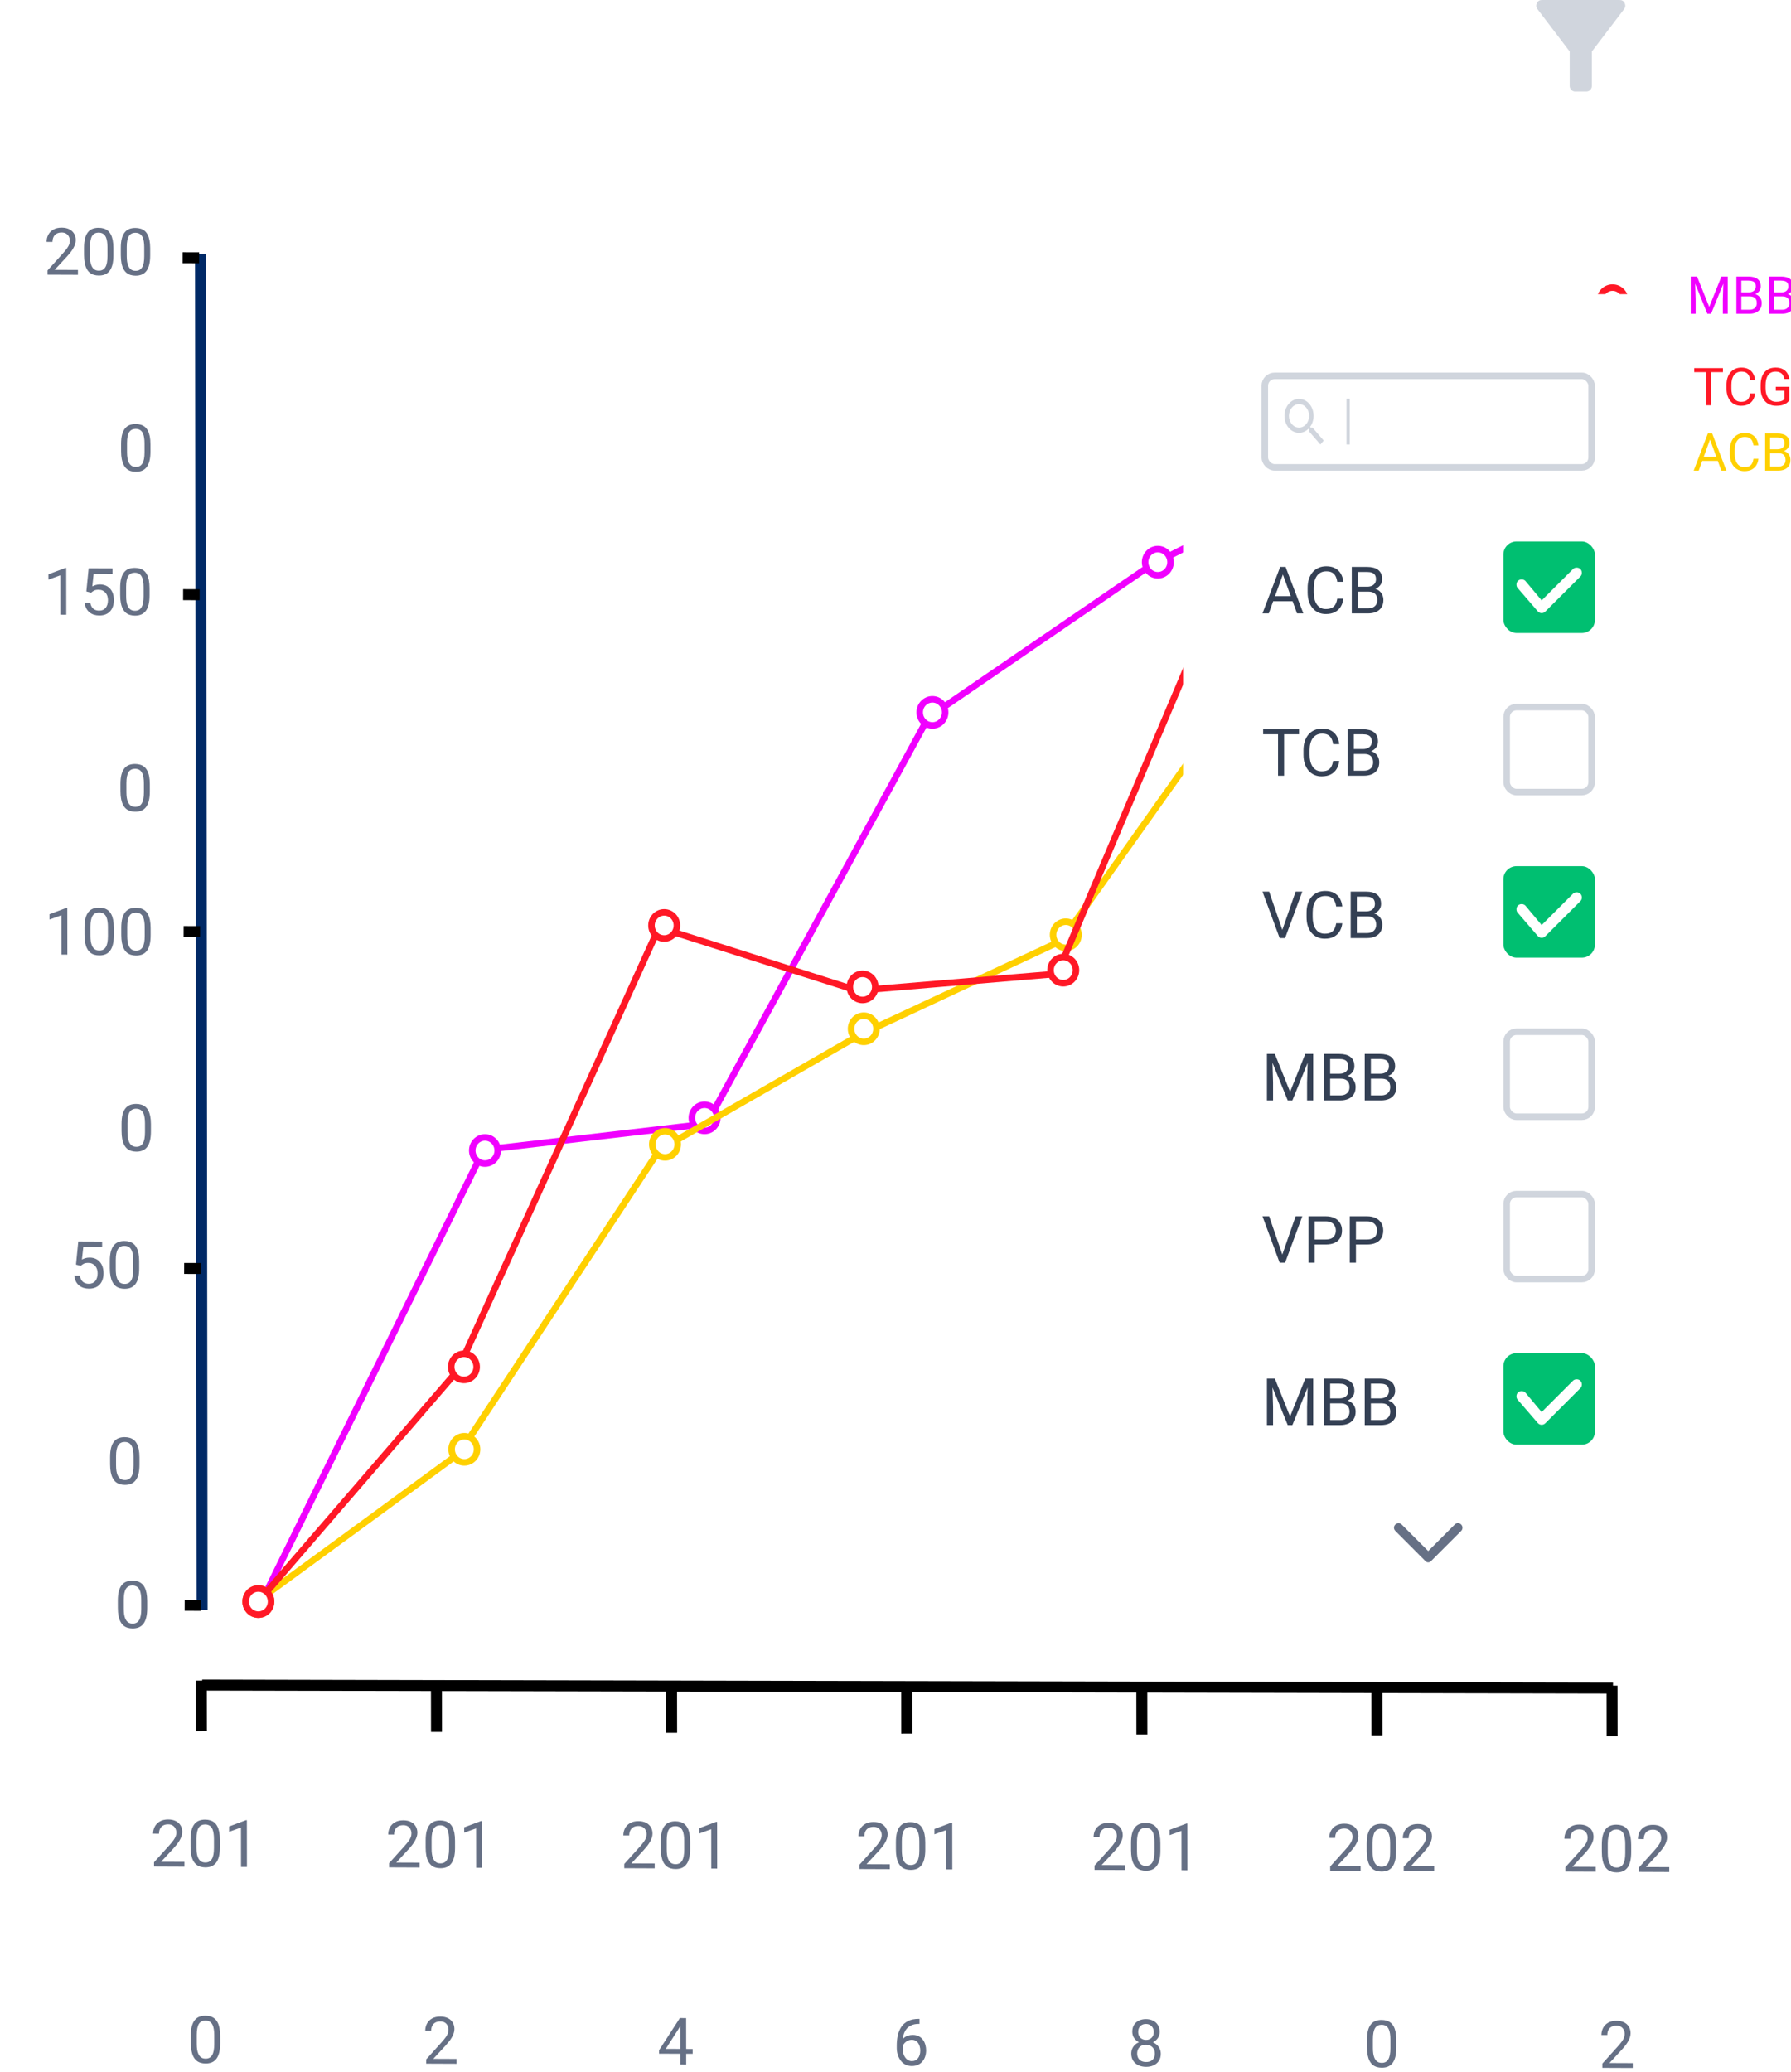 <svg width="274" height="317" viewBox="0 0 274 317" fill="none" xmlns="http://www.w3.org/2000/svg">
<path d="M39.744 245.587L73.997 175.893L108.115 171.917L141.994 109.784L176.112 86.434L210.231 69.205L244.349 69.205" stroke="#F000FF"/>
<path d="M74.197 178C75.272 178 76.143 177.105 76.143 176C76.143 174.895 75.272 174 74.197 174C73.123 174 72.252 174.895 72.252 176C72.252 177.105 73.123 178 74.197 178Z" fill="white" stroke="#F000FF"/>
<path d="M39.523 247C40.598 247 41.469 246.105 41.469 245C41.469 243.895 40.598 243 39.523 243C38.449 243 37.578 243.895 37.578 245C37.578 246.105 38.449 247 39.523 247Z" fill="white" stroke="#F000FF"/>
<path d="M107.787 173C108.862 173 109.732 172.105 109.732 171C109.732 169.895 108.862 169 107.787 169C106.713 169 105.842 169.895 105.842 171C105.842 172.105 106.713 173 107.787 173Z" fill="white" stroke="#F000FF"/>
<path d="M142.648 110.977C143.723 110.977 144.594 110.081 144.594 108.977C144.594 107.872 143.723 106.977 142.648 106.977C141.574 106.977 140.703 107.872 140.703 108.977C140.703 110.081 141.574 110.977 142.648 110.977Z" fill="white" stroke="#F000FF"/>
<path d="M177.133 88C178.207 88 179.078 87.105 179.078 86C179.078 84.895 178.207 84 177.133 84C176.058 84 175.188 84.895 175.188 86C175.188 87.105 176.058 88 177.133 88Z" fill="white" stroke="#F000FF"/>
<path d="M210.723 71C211.797 71 212.668 70.105 212.668 69C212.668 67.895 211.797 67 210.723 67C209.648 67 208.777 67.895 208.777 69C208.777 70.105 209.648 71 210.723 71Z" fill="white" stroke="#F000FF"/>
<path d="M244.313 71C245.387 71 246.258 70.105 246.258 69C246.258 67.895 245.387 67 244.313 67C243.238 67 242.367 67.895 242.367 69C242.367 70.105 243.238 71 244.313 71Z" fill="white" stroke="#F000FF"/>
<path d="M261.766 66.816L259.883 72L259.113 72L261.281 66.312L261.777 66.312L261.766 66.816ZM263.344 72L261.457 66.816L261.445 66.312L261.941 66.312L264.117 72L263.344 72ZM263.246 69.894L263.246 70.512L260.051 70.512L260.051 69.894L263.246 69.894ZM268.266 70.191L269.016 70.191C268.977 70.551 268.874 70.872 268.707 71.156C268.54 71.44 268.305 71.665 268 71.832C267.695 71.996 267.315 72.078 266.859 72.078C266.526 72.078 266.223 72.016 265.949 71.891C265.678 71.766 265.445 71.588 265.25 71.359C265.055 71.128 264.904 70.85 264.797 70.527C264.693 70.202 264.641 69.84 264.641 69.441L264.641 68.875C264.641 68.477 264.693 68.116 264.797 67.793C264.904 67.467 265.056 67.189 265.254 66.957C265.454 66.725 265.695 66.547 265.977 66.422C266.258 66.297 266.574 66.234 266.926 66.234C267.355 66.234 267.719 66.315 268.016 66.477C268.313 66.638 268.543 66.862 268.707 67.148C268.874 67.432 268.977 67.762 269.016 68.137L268.266 68.137C268.229 67.871 268.161 67.643 268.063 67.453C267.964 67.26 267.823 67.112 267.641 67.008C267.458 66.904 267.22 66.852 266.926 66.852C266.673 66.852 266.451 66.9 266.258 66.996C266.068 67.092 265.908 67.229 265.777 67.406C265.65 67.583 265.553 67.796 265.488 68.043C265.423 68.29 265.391 68.565 265.391 68.867L265.391 69.441C265.391 69.72 265.419 69.982 265.477 70.227C265.536 70.471 265.626 70.686 265.746 70.871C265.866 71.056 266.018 71.202 266.203 71.309C266.388 71.413 266.607 71.465 266.859 71.465C267.18 71.465 267.435 71.414 267.625 71.312C267.815 71.211 267.958 71.065 268.055 70.875C268.154 70.685 268.224 70.457 268.266 70.191ZM272.07 69.34L270.629 69.34L270.621 68.734L271.93 68.734C272.146 68.734 272.335 68.698 272.496 68.625C272.658 68.552 272.783 68.448 272.871 68.312C272.962 68.174 273.008 68.01 273.008 67.82C273.008 67.612 272.967 67.443 272.887 67.312C272.809 67.18 272.688 67.083 272.523 67.023C272.362 66.961 272.156 66.93 271.906 66.93L270.797 66.93L270.797 72L270.043 72L270.043 66.312L271.906 66.312C272.198 66.312 272.458 66.342 272.688 66.402C272.917 66.46 273.111 66.551 273.27 66.676C273.431 66.798 273.553 66.954 273.637 67.144C273.72 67.335 273.762 67.562 273.762 67.828C273.762 68.062 273.702 68.275 273.582 68.465C273.462 68.652 273.296 68.806 273.082 68.926C272.871 69.046 272.624 69.122 272.34 69.156L272.07 69.34ZM272.035 72L270.332 72L270.758 71.387L272.035 71.387C272.275 71.387 272.478 71.345 272.645 71.262C272.814 71.178 272.943 71.061 273.031 70.91C273.12 70.757 273.164 70.576 273.164 70.367C273.164 70.156 273.126 69.974 273.051 69.82C272.975 69.667 272.857 69.548 272.695 69.465C272.534 69.382 272.326 69.34 272.07 69.34L270.996 69.34L271.004 68.734L272.473 68.734L272.633 68.953C272.906 68.977 273.138 69.055 273.328 69.188C273.518 69.318 273.663 69.484 273.762 69.688C273.863 69.891 273.914 70.115 273.914 70.359C273.914 70.713 273.836 71.013 273.68 71.258C273.526 71.5 273.309 71.685 273.027 71.812C272.746 71.938 272.415 72 272.035 72Z" fill="#FFD000"/>
<path d="M39.525 244.823L70.277 222.314L100.865 175.931L131.632 158.261L162.399 143.904L192.811 101.027L245.242 58.5" stroke="#FFD000"/>
<path d="M71.037 223.708C72.112 223.708 72.983 222.813 72.983 221.708C72.983 220.603 72.112 219.708 71.037 219.708C69.963 219.708 69.092 220.603 69.092 221.708C69.092 222.813 69.963 223.708 71.037 223.708Z" fill="white" stroke="#FFD000"/>
<path d="M39.523 247C40.598 247 41.469 246.105 41.469 245C41.469 243.895 40.598 243 39.523 243C38.449 243 37.578 243.895 37.578 245C37.578 246.105 38.449 247 39.523 247Z" fill="white" stroke="#FFD000"/>
<path d="M101.738 177.05C102.813 177.05 103.684 176.154 103.684 175.05C103.684 173.945 102.813 173.05 101.738 173.05C100.664 173.05 99.793 173.945 99.793 175.05C99.793 176.154 100.664 177.05 101.738 177.05Z" fill="white" stroke="#FFD000"/>
<path d="M132.147 159.38C133.221 159.38 134.092 158.484 134.092 157.38C134.092 156.275 133.221 155.38 132.147 155.38C131.072 155.38 130.201 156.275 130.201 157.38C130.201 158.484 131.072 159.38 132.147 159.38Z" fill="white" stroke="#FFD000"/>
<path d="M163.053 145C164.127 145 164.998 144.105 164.998 143C164.998 141.895 164.127 141 163.053 141C161.978 141 161.107 141.895 161.107 143C161.107 144.105 161.978 145 163.053 145Z" fill="white" stroke="#FFD000"/>
<path d="M193.689 102.474C194.764 102.474 195.635 101.578 195.635 100.474C195.635 99.369 194.764 98.474 193.689 98.474C192.615 98.474 191.744 99.369 191.744 100.474C191.744 101.578 192.615 102.474 193.689 102.474Z" fill="white" stroke="#FFD000"/>
<path d="M244.756 61C245.83 61 246.701 60.105 246.701 59C246.701 57.895 245.83 57 244.756 57C243.682 57 242.811 57.895 242.811 59C242.811 60.105 243.682 61 244.756 61Z" fill="white" stroke="#FFD000"/>
<path d="M261.762 56.312L261.762 62L261.02 62L261.02 56.312L261.762 56.312ZM263.59 56.312L263.59 56.93L259.195 56.93L259.195 56.312L263.59 56.312ZM267.758 60.191L268.508 60.191C268.469 60.551 268.366 60.872 268.199 61.156C268.033 61.44 267.797 61.665 267.492 61.832C267.188 61.996 266.807 62.078 266.352 62.078C266.018 62.078 265.715 62.016 265.441 61.891C265.171 61.766 264.938 61.589 264.742 61.359C264.547 61.128 264.396 60.85 264.289 60.527C264.185 60.202 264.133 59.84 264.133 59.441L264.133 58.875C264.133 58.477 264.185 58.116 264.289 57.793C264.396 57.467 264.548 57.189 264.746 56.957C264.947 56.725 265.188 56.547 265.469 56.422C265.75 56.297 266.066 56.234 266.418 56.234C266.848 56.234 267.211 56.315 267.508 56.477C267.805 56.638 268.035 56.862 268.199 57.148C268.366 57.432 268.469 57.762 268.508 58.137L267.758 58.137C267.721 57.871 267.654 57.643 267.555 57.453C267.456 57.26 267.315 57.112 267.133 57.008C266.951 56.904 266.712 56.852 266.418 56.852C266.165 56.852 265.943 56.9 265.75 56.996C265.56 57.092 265.4 57.229 265.27 57.406C265.142 57.583 265.046 57.796 264.98 58.043C264.915 58.29 264.883 58.565 264.883 58.867L264.883 59.441C264.883 59.72 264.911 59.982 264.969 60.227C265.029 60.471 265.118 60.686 265.238 60.871C265.358 61.056 265.51 61.202 265.695 61.309C265.88 61.413 266.099 61.465 266.352 61.465C266.672 61.465 266.927 61.414 267.117 61.312C267.307 61.211 267.451 61.065 267.547 60.875C267.646 60.685 267.716 60.457 267.758 60.191ZM273.738 59.168L273.738 61.25C273.668 61.354 273.556 61.471 273.402 61.602C273.249 61.729 273.036 61.841 272.766 61.938C272.497 62.031 272.151 62.078 271.727 62.078C271.38 62.078 271.061 62.018 270.77 61.898C270.48 61.776 270.229 61.599 270.016 61.367C269.805 61.133 269.641 60.849 269.523 60.516C269.409 60.18 269.352 59.8 269.352 59.375L269.352 58.934C269.352 58.509 269.401 58.13 269.5 57.797C269.602 57.464 269.75 57.181 269.945 56.949C270.141 56.715 270.38 56.538 270.664 56.418C270.948 56.296 271.273 56.234 271.641 56.234C272.076 56.234 272.439 56.31 272.73 56.461C273.025 56.609 273.254 56.815 273.418 57.078C273.585 57.341 273.691 57.641 273.738 57.977L272.984 57.977C272.951 57.771 272.883 57.583 272.781 57.414C272.682 57.245 272.54 57.109 272.355 57.008C272.171 56.904 271.932 56.852 271.641 56.852C271.378 56.852 271.15 56.9 270.957 56.996C270.764 57.092 270.605 57.23 270.48 57.41C270.355 57.59 270.262 57.807 270.199 58.062C270.139 58.318 270.109 58.605 270.109 58.926L270.109 59.375C270.109 59.703 270.147 59.996 270.223 60.254C270.301 60.512 270.411 60.732 270.555 60.914C270.698 61.094 270.868 61.23 271.066 61.324C271.267 61.418 271.488 61.465 271.73 61.465C271.999 61.465 272.216 61.443 272.383 61.398C272.549 61.352 272.68 61.297 272.773 61.234C272.867 61.169 272.939 61.108 272.988 61.051L272.988 59.777L271.672 59.777L271.672 59.168L273.738 59.168Z" fill="#FF1826"/>
<path d="M30.93 257.768L246.769 258.227" stroke="black" stroke-width="1.677"/>
<path d="M30.809 264.812L30.797 257.082" stroke="black" stroke-width="1.677"/>
<path d="M28.216 284.809L28.217 285.552L23.564 285.532L23.563 284.883L25.889 282.3C26.175 281.982 26.396 281.713 26.552 281.492C26.711 281.268 26.821 281.068 26.883 280.893C26.948 280.714 26.98 280.532 26.98 280.346C26.979 280.112 26.93 279.9 26.832 279.711C26.738 279.519 26.597 279.365 26.412 279.25C26.226 279.136 26.001 279.078 25.738 279.077C25.422 279.075 25.158 279.136 24.947 279.259C24.739 279.378 24.583 279.547 24.479 279.765C24.375 279.982 24.323 280.233 24.324 280.516L23.42 280.512C23.42 280.112 23.507 279.746 23.683 279.415C23.858 279.083 24.118 278.821 24.463 278.627C24.807 278.43 25.232 278.332 25.737 278.334C26.186 278.336 26.57 278.418 26.889 278.578C27.209 278.736 27.453 278.958 27.623 279.246C27.796 279.529 27.882 279.862 27.883 280.243C27.883 280.451 27.848 280.662 27.776 280.877C27.708 281.088 27.612 281.299 27.489 281.511C27.369 281.722 27.227 281.929 27.065 282.134C26.906 282.338 26.735 282.539 26.553 282.737L24.652 284.795L28.216 284.809ZM33.641 281.453L33.643 282.537C33.644 283.12 33.592 283.611 33.489 284.011C33.385 284.411 33.236 284.733 33.041 284.976C32.846 285.219 32.61 285.396 32.333 285.505C32.06 285.612 31.751 285.664 31.406 285.663C31.132 285.661 30.88 285.626 30.649 285.557C30.418 285.488 30.209 285.378 30.023 285.227C29.841 285.073 29.684 284.874 29.554 284.629C29.423 284.385 29.324 284.088 29.255 283.74C29.186 283.391 29.151 282.984 29.151 282.518L29.149 281.434C29.148 280.852 29.2 280.364 29.303 279.97C29.41 279.577 29.561 279.262 29.756 279.025C29.951 278.785 30.185 278.613 30.459 278.51C30.735 278.407 31.044 278.356 31.386 278.358C31.663 278.359 31.917 278.394 32.148 278.463C32.382 278.53 32.591 278.636 32.773 278.783C32.956 278.927 33.111 279.12 33.238 279.362C33.368 279.6 33.468 279.891 33.537 280.237C33.606 280.582 33.641 280.988 33.641 281.453ZM32.735 282.68L32.733 281.298C32.732 280.979 32.712 280.699 32.673 280.458C32.637 280.214 32.583 280.005 32.511 279.832C32.439 279.659 32.348 279.519 32.237 279.411C32.13 279.303 32.004 279.225 31.861 279.175C31.721 279.123 31.563 279.096 31.387 279.095C31.172 279.094 30.982 279.134 30.816 279.215C30.65 279.292 30.51 279.417 30.396 279.589C30.286 279.761 30.202 279.987 30.143 280.267C30.085 280.546 30.056 280.886 30.057 281.287L30.059 282.669C30.059 282.988 30.078 283.269 30.114 283.514C30.153 283.758 30.21 283.97 30.286 284.149C30.361 284.325 30.452 284.47 30.56 284.585C30.667 284.699 30.791 284.784 30.931 284.84C31.074 284.893 31.232 284.92 31.405 284.92C31.626 284.921 31.82 284.88 31.986 284.796C32.151 284.712 32.29 284.581 32.4 284.402C32.514 284.22 32.598 283.988 32.653 283.705C32.708 283.419 32.735 283.077 32.735 282.68ZM37.768 278.443L37.778 285.591L36.874 285.587L36.866 279.567L35.046 280.224L35.045 279.408L37.626 278.442L37.768 278.443ZM33.682 311.453L33.684 312.537C33.685 313.12 33.633 313.611 33.53 314.011C33.426 314.411 33.277 314.733 33.082 314.976C32.887 315.219 32.651 315.396 32.374 315.505C32.101 315.611 31.792 315.664 31.447 315.662C31.174 315.661 30.921 315.626 30.69 315.557C30.459 315.487 30.25 315.378 30.064 315.227C29.882 315.073 29.726 314.874 29.595 314.629C29.464 314.385 29.365 314.088 29.296 313.739C29.227 313.391 29.192 312.984 29.192 312.518L29.19 311.434C29.189 310.852 29.241 310.364 29.344 309.97C29.451 309.577 29.602 309.262 29.797 309.025C29.992 308.785 30.226 308.613 30.5 308.51C30.776 308.407 31.085 308.356 31.427 308.358C31.704 308.359 31.958 308.394 32.189 308.463C32.423 308.53 32.632 308.636 32.814 308.783C32.997 308.927 33.152 309.12 33.279 309.361C33.41 309.6 33.509 309.891 33.578 310.237C33.647 310.582 33.682 310.987 33.682 311.453ZM32.776 312.68L32.774 311.298C32.773 310.979 32.754 310.699 32.714 310.458C32.678 310.213 32.624 310.005 32.552 309.832C32.48 309.659 32.389 309.519 32.278 309.411C32.171 309.303 32.045 309.225 31.902 309.175C31.762 309.122 31.604 309.096 31.428 309.095C31.213 309.094 31.023 309.134 30.857 309.215C30.691 309.292 30.551 309.417 30.438 309.589C30.327 309.761 30.243 309.987 30.185 310.267C30.126 310.546 30.098 310.886 30.098 311.287L30.1 312.669C30.101 312.988 30.119 313.269 30.155 313.514C30.194 313.758 30.252 313.97 30.327 314.149C30.402 314.325 30.493 314.47 30.601 314.585C30.708 314.699 30.832 314.784 30.972 314.84C31.115 314.893 31.273 314.92 31.446 314.92C31.667 314.921 31.861 314.88 32.027 314.796C32.193 314.712 32.331 314.581 32.441 314.402C32.555 314.22 32.639 313.988 32.694 313.705C32.749 313.419 32.776 313.077 32.776 312.68Z" fill="#667085"/>
<path d="M66.779 264.941L66.768 257.211" stroke="black" stroke-width="1.677"/>
<path d="M64.187 284.938L64.188 285.681L59.535 285.661L59.534 285.012L61.859 282.429C62.145 282.111 62.366 281.842 62.522 281.621C62.681 281.397 62.792 281.197 62.853 281.022C62.918 280.843 62.951 280.661 62.95 280.475C62.95 280.241 62.901 280.029 62.803 279.84C62.708 279.647 62.568 279.494 62.382 279.379C62.197 279.264 61.972 279.207 61.708 279.205C61.393 279.204 61.129 279.265 60.918 279.388C60.709 279.507 60.553 279.676 60.45 279.894C60.346 280.111 60.294 280.362 60.294 280.645L59.391 280.641C59.391 280.241 59.478 279.875 59.653 279.544C59.828 279.212 60.089 278.95 60.433 278.756C60.778 278.559 61.203 278.461 61.707 278.463C62.157 278.465 62.541 278.547 62.86 278.707C63.179 278.865 63.424 279.087 63.593 279.374C63.766 279.658 63.853 279.991 63.853 280.372C63.854 280.58 63.818 280.791 63.747 281.006C63.679 281.217 63.583 281.428 63.46 281.639C63.34 281.851 63.198 282.058 63.036 282.263C62.877 282.467 62.706 282.668 62.524 282.866L60.622 284.924L64.187 284.938ZM69.612 281.582L69.613 282.666C69.614 283.249 69.563 283.74 69.459 284.14C69.356 284.54 69.206 284.861 69.011 285.105C68.816 285.348 68.581 285.525 68.304 285.634C68.031 285.74 67.722 285.793 67.376 285.791C67.103 285.79 66.851 285.755 66.62 285.686C66.388 285.616 66.18 285.507 65.994 285.356C65.812 285.202 65.655 285.003 65.525 284.758C65.394 284.514 65.294 284.217 65.225 283.868C65.157 283.52 65.122 283.113 65.121 282.647L65.12 281.563C65.119 280.981 65.17 280.493 65.274 280.099C65.381 279.706 65.532 279.391 65.727 279.154C65.922 278.914 66.156 278.742 66.429 278.639C66.706 278.536 67.015 278.485 67.357 278.487C67.633 278.488 67.887 278.523 68.119 278.592C68.353 278.658 68.561 278.765 68.744 278.912C68.927 279.056 69.081 279.249 69.209 279.49C69.339 279.729 69.439 280.02 69.508 280.366C69.576 280.711 69.611 281.116 69.612 281.582ZM68.705 282.809L68.704 281.427C68.703 281.108 68.683 280.828 68.644 280.587C68.608 280.342 68.554 280.134 68.482 279.961C68.41 279.788 68.319 279.648 68.208 279.54C68.1 279.432 67.975 279.354 67.832 279.304C67.691 279.251 67.534 279.225 67.358 279.224C67.143 279.223 66.953 279.263 66.787 279.344C66.621 279.421 66.481 279.546 66.367 279.718C66.257 279.89 66.172 280.116 66.114 280.396C66.056 280.675 66.027 281.015 66.028 281.416L66.03 282.798C66.03 283.117 66.048 283.398 66.085 283.643C66.124 283.887 66.181 284.099 66.256 284.278C66.331 284.454 66.423 284.599 66.53 284.714C66.638 284.828 66.762 284.913 66.902 284.969C67.045 285.022 67.203 285.049 67.376 285.049C67.597 285.05 67.79 285.009 67.956 284.925C68.122 284.841 68.26 284.709 68.371 284.531C68.484 284.349 68.569 284.117 68.624 283.834C68.679 283.547 68.706 283.206 68.705 282.809ZM73.739 278.572L73.748 285.72L72.845 285.716L72.837 279.696L71.016 280.352L71.015 279.537L73.597 278.571L73.739 278.572ZM69.853 314.962L69.854 315.704L65.201 315.685L65.2 315.035L67.525 312.452C67.811 312.134 68.032 311.865 68.188 311.644C68.347 311.42 68.458 311.221 68.519 311.045C68.584 310.866 68.617 310.684 68.616 310.499C68.616 310.264 68.567 310.052 68.469 309.863C68.374 309.671 68.234 309.517 68.049 309.402C67.863 309.288 67.638 309.23 67.374 309.229C67.059 309.227 66.795 309.288 66.584 309.411C66.376 309.531 66.219 309.699 66.116 309.917C66.012 310.135 65.96 310.385 65.96 310.668L65.057 310.664C65.056 310.264 65.144 309.898 65.319 309.567C65.495 309.236 65.755 308.973 66.099 308.779C66.444 308.582 66.869 308.484 67.373 308.487C67.823 308.488 68.207 308.57 68.526 308.731C68.845 308.888 69.09 309.111 69.259 309.398C69.432 309.682 69.519 310.014 69.519 310.395C69.52 310.603 69.484 310.815 69.413 311.029C69.345 311.24 69.249 311.452 69.126 311.663C69.006 311.874 68.864 312.082 68.702 312.286C68.543 312.49 68.372 312.691 68.19 312.889L66.288 314.947L69.853 314.962Z" fill="#667085"/>
<path d="M102.75 265.07L102.738 257.34" stroke="black" stroke-width="1.677"/>
<path d="M100.158 285.067L100.159 285.809L95.505 285.79L95.504 285.141L97.83 282.558C98.116 282.24 98.337 281.971 98.493 281.75C98.652 281.526 98.763 281.326 98.824 281.151C98.889 280.972 98.921 280.79 98.921 280.604C98.921 280.37 98.872 280.158 98.774 279.969C98.679 279.776 98.539 279.623 98.353 279.508C98.167 279.393 97.943 279.335 97.679 279.334C97.363 279.333 97.1 279.394 96.888 279.517C96.68 279.636 96.524 279.805 96.42 280.023C96.316 280.24 96.265 280.491 96.265 280.774L95.362 280.77C95.361 280.37 95.449 280.004 95.624 279.673C95.799 279.341 96.059 279.079 96.404 278.885C96.749 278.688 97.174 278.59 97.678 278.592C98.127 278.594 98.511 278.675 98.831 278.836C99.15 278.994 99.394 279.216 99.564 279.503C99.737 279.787 99.824 280.12 99.824 280.5C99.825 280.709 99.789 280.92 99.718 281.135C99.65 281.346 99.554 281.557 99.43 281.768C99.31 281.979 99.169 282.187 99.007 282.392C98.847 282.596 98.677 282.797 98.495 282.995L96.593 285.053L100.158 285.067ZM105.583 281.711L105.584 282.795C105.585 283.378 105.533 283.869 105.43 284.269C105.326 284.669 105.177 284.99 104.982 285.234C104.787 285.477 104.551 285.653 104.275 285.763C104.001 285.869 103.692 285.922 103.347 285.92C103.074 285.919 102.821 285.884 102.59 285.815C102.359 285.745 102.151 285.635 101.965 285.485C101.782 285.331 101.626 285.132 101.495 284.887C101.365 284.643 101.265 284.346 101.196 283.997C101.127 283.649 101.093 283.242 101.092 282.776L101.09 281.692C101.09 281.11 101.141 280.622 101.245 280.228C101.352 279.835 101.503 279.519 101.697 279.283C101.892 279.043 102.127 278.871 102.4 278.768C102.676 278.665 102.986 278.614 103.327 278.616C103.604 278.617 103.858 278.652 104.089 278.721C104.324 278.787 104.532 278.894 104.715 279.041C104.897 279.185 105.052 279.378 105.179 279.619C105.31 279.858 105.41 280.149 105.478 280.495C105.547 280.84 105.582 281.245 105.583 281.711ZM104.676 282.938L104.674 281.556C104.674 281.237 104.654 280.957 104.614 280.716C104.578 280.471 104.524 280.263 104.452 280.09C104.381 279.917 104.289 279.777 104.178 279.669C104.071 279.561 103.945 279.482 103.802 279.433C103.662 279.38 103.504 279.354 103.328 279.353C103.114 279.352 102.923 279.392 102.757 279.473C102.591 279.55 102.452 279.675 102.338 279.847C102.227 280.019 102.143 280.245 102.085 280.525C102.027 280.804 101.998 281.144 101.998 281.545L102 282.926C102.001 283.245 102.019 283.527 102.055 283.771C102.095 284.016 102.152 284.228 102.227 284.407C102.302 284.583 102.393 284.728 102.501 284.843C102.609 284.957 102.732 285.042 102.872 285.098C103.016 285.151 103.174 285.177 103.346 285.178C103.568 285.179 103.761 285.138 103.927 285.054C104.093 284.97 104.231 284.838 104.342 284.66C104.455 284.478 104.54 284.246 104.594 283.963C104.649 283.676 104.677 283.335 104.676 282.938ZM109.709 278.701L109.719 285.849L108.816 285.845L108.808 279.825L106.987 280.481L106.986 279.666L109.568 278.7L109.709 278.701ZM105.968 313.441L105.969 314.183L100.832 314.162L100.831 313.629L104.008 308.716L104.746 308.719L103.957 310.141L101.857 313.424L105.968 313.441ZM104.97 308.72L104.98 315.829L104.077 315.825L104.067 308.716L104.97 308.72Z" fill="#667085"/>
<path d="M138.721 265.198L138.709 257.468" stroke="black" stroke-width="1.677"/>
<path d="M136.128 285.195L136.129 285.937L131.476 285.918L131.475 285.269L133.801 282.686C134.087 282.368 134.308 282.098 134.464 281.878C134.623 281.654 134.733 281.454 134.795 281.279C134.86 281.1 134.892 280.918 134.892 280.732C134.891 280.498 134.842 280.286 134.744 280.097C134.65 279.904 134.51 279.751 134.324 279.636C134.138 279.521 133.913 279.463 133.65 279.462C133.334 279.461 133.07 279.522 132.859 279.645C132.651 279.764 132.495 279.933 132.391 280.15C132.287 280.368 132.235 280.619 132.236 280.902L131.332 280.898C131.332 280.498 131.419 280.132 131.595 279.8C131.77 279.469 132.03 279.207 132.375 279.013C132.72 278.816 133.144 278.718 133.649 278.72C134.098 278.722 134.482 278.803 134.801 278.964C135.121 279.122 135.365 279.344 135.535 279.631C135.708 279.915 135.794 280.248 135.795 280.628C135.795 280.837 135.76 281.048 135.688 281.263C135.62 281.474 135.525 281.685 135.401 281.896C135.281 282.107 135.14 282.315 134.977 282.52C134.818 282.724 134.647 282.925 134.465 283.123L132.564 285.18L136.128 285.195ZM141.553 281.839L141.555 282.923C141.556 283.505 141.504 283.997 141.401 284.397C141.297 284.797 141.148 285.118 140.953 285.362C140.758 285.605 140.522 285.781 140.245 285.891C139.972 285.997 139.663 286.05 139.318 286.048C139.044 286.047 138.792 286.012 138.561 285.943C138.33 285.873 138.121 285.763 137.935 285.613C137.753 285.459 137.596 285.26 137.466 285.015C137.335 284.771 137.236 284.474 137.167 284.125C137.098 283.777 137.063 283.37 137.063 282.904L137.061 281.82C137.06 281.238 137.112 280.749 137.215 280.356C137.322 279.963 137.473 279.647 137.668 279.411C137.863 279.171 138.097 278.999 138.371 278.896C138.647 278.793 138.956 278.742 139.298 278.744C139.575 278.745 139.829 278.78 140.06 278.849C140.294 278.915 140.503 279.022 140.685 279.169C140.868 279.313 141.023 279.506 141.15 279.747C141.281 279.985 141.38 280.277 141.449 280.623C141.518 280.968 141.553 281.373 141.553 281.839ZM140.647 283.065L140.645 281.684C140.644 281.365 140.625 281.085 140.585 280.844C140.549 280.599 140.495 280.391 140.423 280.218C140.351 280.045 140.26 279.905 140.149 279.797C140.042 279.689 139.916 279.61 139.773 279.561C139.633 279.508 139.475 279.482 139.299 279.481C139.084 279.48 138.894 279.52 138.728 279.601C138.562 279.678 138.422 279.803 138.309 279.975C138.198 280.147 138.114 280.373 138.056 280.652C137.997 280.932 137.969 281.272 137.969 281.673L137.971 283.054C137.971 283.373 137.99 283.655 138.026 283.899C138.065 284.144 138.123 284.355 138.198 284.535C138.273 284.711 138.364 284.856 138.472 284.971C138.579 285.085 138.703 285.17 138.843 285.226C138.986 285.279 139.144 285.305 139.317 285.306C139.538 285.307 139.732 285.265 139.898 285.182C140.064 285.098 140.202 284.966 140.312 284.788C140.426 284.606 140.51 284.374 140.565 284.091C140.62 283.804 140.647 283.463 140.647 283.065ZM145.68 278.829L145.69 285.977L144.786 285.973L144.778 279.953L142.958 280.609L142.957 279.794L145.538 278.828L145.68 278.829ZM140.594 308.837L140.672 308.837L140.673 309.603L140.595 309.603C140.117 309.601 139.716 309.678 139.394 309.833C139.072 309.984 138.817 310.19 138.629 310.45C138.44 310.706 138.304 310.995 138.22 311.317C138.139 311.639 138.099 311.966 138.099 312.298L138.1 313.343C138.101 313.659 138.139 313.939 138.214 314.183C138.289 314.424 138.392 314.628 138.522 314.795C138.653 314.961 138.799 315.087 138.962 315.173C139.128 315.258 139.301 315.301 139.48 315.302C139.688 315.302 139.874 315.264 140.037 315.187C140.199 315.106 140.336 314.994 140.446 314.852C140.56 314.706 140.646 314.533 140.704 314.335C140.763 314.137 140.792 313.919 140.791 313.681C140.791 313.47 140.765 313.266 140.712 313.07C140.66 312.872 140.58 312.696 140.472 312.542C140.365 312.385 140.229 312.263 140.067 312.174C139.907 312.082 139.716 312.036 139.495 312.035C139.244 312.034 139.01 312.095 138.792 312.218C138.578 312.337 138.4 312.496 138.261 312.694C138.124 312.889 138.046 313.102 138.027 313.333L137.549 313.326C137.594 312.961 137.678 312.651 137.801 312.394C137.928 312.134 138.084 311.923 138.269 311.761C138.458 311.596 138.668 311.477 138.899 311.403C139.133 311.326 139.38 311.288 139.641 311.289C139.995 311.29 140.301 311.358 140.559 311.493C140.816 311.627 141.028 311.807 141.194 312.032C141.361 312.254 141.483 312.506 141.562 312.786C141.643 313.063 141.684 313.348 141.685 313.641C141.685 313.976 141.638 314.29 141.544 314.583C141.45 314.875 141.309 315.132 141.121 315.352C140.935 315.573 140.706 315.745 140.433 315.867C140.16 315.99 139.842 316.05 139.481 316.049C139.097 316.047 138.762 315.968 138.475 315.81C138.188 315.649 137.95 315.437 137.761 315.172C137.572 314.908 137.43 314.614 137.335 314.292C137.24 313.969 137.193 313.642 137.192 313.31L137.192 312.885C137.191 312.384 137.241 311.892 137.341 311.411C137.441 310.93 137.615 310.494 137.862 310.105C138.112 309.715 138.458 309.406 138.9 309.176C139.343 308.947 139.907 308.834 140.594 308.837Z" fill="#667085"/>
<path d="M174.694 265.327L174.682 257.597" stroke="black" stroke-width="1.677"/>
<path d="M172.101 285.324L172.102 286.066L167.449 286.047L167.448 285.398L169.773 282.814C170.059 282.497 170.28 282.227 170.436 282.007C170.595 281.783 170.706 281.583 170.767 281.407C170.832 281.229 170.865 281.047 170.864 280.861C170.864 280.627 170.815 280.415 170.717 280.226C170.622 280.033 170.482 279.88 170.296 279.765C170.111 279.65 169.886 279.592 169.622 279.591C169.307 279.59 169.043 279.651 168.832 279.774C168.623 279.893 168.467 280.062 168.364 280.279C168.26 280.497 168.208 280.747 168.208 281.031L167.305 281.027C167.305 280.627 167.392 280.261 167.567 279.929C167.743 279.598 168.003 279.336 168.347 279.142C168.692 278.944 169.117 278.847 169.621 278.849C170.071 278.851 170.455 278.932 170.774 279.093C171.093 279.251 171.338 279.473 171.507 279.76C171.68 280.044 171.767 280.376 171.768 280.757C171.768 280.966 171.732 281.177 171.661 281.392C171.593 281.603 171.497 281.814 171.374 282.025C171.254 282.236 171.112 282.444 170.95 282.648C170.791 282.853 170.62 283.054 170.438 283.252L168.537 285.309L172.101 285.324ZM177.526 281.968L177.527 283.052C177.528 283.634 177.477 284.126 177.373 284.526C177.27 284.926 177.12 285.247 176.925 285.491C176.73 285.734 176.495 285.91 176.218 286.02C175.945 286.126 175.636 286.179 175.291 286.177C175.017 286.176 174.765 286.141 174.534 286.071C174.302 286.002 174.094 285.892 173.908 285.742C173.726 285.588 173.569 285.389 173.439 285.144C173.308 284.899 173.208 284.603 173.14 284.254C173.071 283.906 173.036 283.499 173.035 283.033L173.034 281.949C173.033 281.366 173.084 280.878 173.188 280.485C173.295 280.091 173.446 279.776 173.641 279.54C173.836 279.299 174.07 279.128 174.343 279.025C174.62 278.922 174.929 278.871 175.271 278.872C175.547 278.874 175.801 278.909 176.033 278.978C176.267 279.044 176.476 279.151 176.658 279.298C176.841 279.442 176.995 279.635 177.123 279.876C177.253 280.114 177.353 280.406 177.422 280.751C177.491 281.097 177.525 281.502 177.526 281.968ZM176.619 283.194L176.618 281.813C176.617 281.494 176.597 281.214 176.558 280.972C176.522 280.728 176.468 280.52 176.396 280.347C176.324 280.174 176.233 280.034 176.122 279.926C176.014 279.818 175.889 279.739 175.746 279.69C175.605 279.637 175.448 279.61 175.272 279.61C175.057 279.609 174.867 279.649 174.701 279.729C174.535 279.807 174.395 279.932 174.281 280.104C174.171 280.276 174.087 280.502 174.028 280.781C173.97 281.061 173.941 281.401 173.942 281.801L173.944 283.183C173.944 283.502 173.962 283.784 173.999 284.028C174.038 284.273 174.095 284.484 174.17 284.664C174.245 284.84 174.337 284.985 174.444 285.099C174.552 285.214 174.676 285.299 174.816 285.355C174.959 285.408 175.117 285.434 175.29 285.435C175.511 285.436 175.705 285.394 175.87 285.31C176.036 285.226 176.174 285.095 176.285 284.917C176.399 284.735 176.483 284.502 176.538 284.219C176.593 283.933 176.62 283.592 176.619 283.194ZM181.653 278.957L181.662 286.106L180.759 286.102L180.751 280.082L178.931 280.738L178.929 279.923L181.511 278.957L181.653 278.957ZM177.59 314.165C177.59 314.598 177.49 314.965 177.288 315.267C177.09 315.566 176.82 315.793 176.479 315.947C176.14 316.102 175.758 316.179 175.332 316.177C174.905 316.175 174.521 316.096 174.179 315.938C173.837 315.78 173.566 315.551 173.368 315.251C173.169 314.947 173.069 314.579 173.068 314.146C173.068 313.863 173.121 313.604 173.228 313.371C173.339 313.133 173.493 312.927 173.691 312.752C173.893 312.577 174.13 312.443 174.404 312.35C174.68 312.254 174.984 312.206 175.316 312.207C175.753 312.209 176.142 312.295 176.484 312.466C176.826 312.634 177.095 312.864 177.29 313.158C177.489 313.452 177.589 313.787 177.59 314.165ZM176.681 314.142C176.681 313.878 176.624 313.645 176.51 313.443C176.395 313.237 176.236 313.077 176.03 312.962C175.825 312.847 175.587 312.79 175.317 312.788C175.041 312.787 174.801 312.843 174.6 312.956C174.401 313.069 174.247 313.228 174.137 313.433C174.026 313.634 173.971 313.867 173.971 314.13C173.972 314.404 174.026 314.638 174.134 314.834C174.244 315.027 174.401 315.176 174.603 315.281C174.808 315.382 175.051 315.434 175.331 315.435C175.611 315.436 175.851 315.387 176.053 315.287C176.255 315.183 176.409 315.036 176.516 314.844C176.627 314.649 176.682 314.415 176.681 314.142ZM177.419 310.829C177.42 311.174 177.329 311.485 177.147 311.761C176.965 312.037 176.716 312.254 176.401 312.412C176.085 312.57 175.727 312.648 175.327 312.647C174.92 312.645 174.557 312.564 174.238 312.403C173.922 312.242 173.674 312.023 173.495 311.746C173.315 311.468 173.225 311.157 173.225 310.812C173.224 310.399 173.313 310.047 173.492 309.758C173.674 309.469 173.922 309.249 174.238 309.097C174.554 308.946 174.913 308.871 175.317 308.872C175.724 308.874 176.085 308.952 176.401 309.106C176.717 309.261 176.965 309.483 177.144 309.774C177.327 310.064 177.418 310.416 177.419 310.829ZM176.516 310.84C176.515 310.603 176.465 310.392 176.364 310.21C176.262 310.027 176.122 309.883 175.943 309.778C175.764 309.67 175.555 309.616 175.318 309.615C175.08 309.614 174.872 309.663 174.693 309.763C174.517 309.86 174.379 310 174.279 310.182C174.181 310.363 174.133 310.58 174.133 310.83C174.133 311.075 174.182 311.288 174.28 311.471C174.381 311.653 174.522 311.796 174.701 311.897C174.88 311.999 175.088 312.05 175.326 312.051C175.564 312.052 175.77 312.003 175.946 311.902C176.125 311.802 176.265 311.661 176.365 311.479C176.466 311.297 176.516 311.084 176.516 310.84Z" fill="#667085"/>
<path d="M210.66 265.456L210.648 257.727" stroke="black" stroke-width="1.677"/>
<path d="M208.156 285.453L208.157 286.195L203.503 286.176L203.502 285.527L205.828 282.943C206.114 282.626 206.335 282.356 206.491 282.136C206.65 281.912 206.761 281.712 206.822 281.536C206.887 281.358 206.919 281.175 206.919 280.99C206.919 280.756 206.87 280.544 206.772 280.355C206.677 280.162 206.537 280.009 206.351 279.894C206.165 279.779 205.941 279.721 205.677 279.72C205.361 279.719 205.098 279.78 204.886 279.902C204.678 280.022 204.522 280.191 204.418 280.408C204.314 280.626 204.263 280.876 204.263 281.16L203.36 281.156C203.359 280.755 203.447 280.39 203.622 280.058C203.797 279.727 204.057 279.464 204.402 279.271C204.747 279.073 205.172 278.976 205.676 278.978C206.125 278.98 206.51 279.061 206.829 279.222C207.148 279.38 207.392 279.602 207.562 279.889C207.735 280.173 207.822 280.505 207.822 280.886C207.823 281.095 207.787 281.306 207.716 281.521C207.648 281.732 207.552 281.943 207.428 282.154C207.308 282.365 207.167 282.573 207.005 282.777C206.845 282.982 206.675 283.183 206.493 283.381L204.591 285.438L208.156 285.453ZM213.581 282.097L213.582 283.181C213.583 283.763 213.532 284.255 213.428 284.655C213.324 285.054 213.175 285.376 212.98 285.619C212.785 285.863 212.549 286.039 212.273 286.149C211.999 286.255 211.69 286.307 211.345 286.306C211.072 286.305 210.819 286.27 210.588 286.2C210.357 286.131 210.149 286.021 209.963 285.871C209.78 285.717 209.624 285.518 209.493 285.273C209.363 285.028 209.263 284.732 209.194 284.383C209.125 284.035 209.091 283.627 209.09 283.162L209.088 282.078C209.088 281.495 209.139 281.007 209.243 280.614C209.35 280.22 209.501 279.905 209.696 279.668C209.891 279.428 210.125 279.257 210.398 279.154C210.675 279.051 210.984 279 211.325 279.001C211.602 279.002 211.856 279.038 212.087 279.107C212.322 279.173 212.53 279.28 212.713 279.427C212.895 279.571 213.05 279.764 213.177 280.005C213.308 280.243 213.408 280.535 213.476 280.88C213.545 281.226 213.58 281.631 213.581 282.097ZM212.674 283.323L212.672 281.941C212.672 281.622 212.652 281.342 212.613 281.101C212.576 280.857 212.522 280.649 212.451 280.476C212.379 280.303 212.287 280.163 212.177 280.055C212.069 279.947 211.944 279.868 211.8 279.819C211.66 279.766 211.502 279.739 211.326 279.739C211.112 279.738 210.921 279.778 210.755 279.858C210.589 279.936 210.45 280.061 210.336 280.233C210.226 280.405 210.141 280.631 210.083 280.91C210.025 281.19 209.996 281.53 209.996 281.93L209.998 283.312C209.999 283.631 210.017 283.913 210.053 284.157C210.093 284.401 210.15 284.613 210.225 284.793C210.3 284.969 210.391 285.114 210.499 285.228C210.607 285.343 210.73 285.428 210.87 285.484C211.014 285.536 211.172 285.563 211.344 285.564C211.566 285.565 211.759 285.523 211.925 285.439C212.091 285.355 212.229 285.224 212.34 285.046C212.453 284.864 212.538 284.631 212.593 284.348C212.647 284.062 212.675 283.72 212.674 283.323ZM219.406 285.5L219.407 286.242L214.753 286.223L214.752 285.573L217.078 282.99C217.364 282.672 217.585 282.403 217.741 282.182C217.9 281.958 218.01 281.758 218.072 281.583C218.137 281.404 218.169 281.222 218.169 281.036C218.169 280.802 218.12 280.59 218.022 280.401C217.927 280.209 217.787 280.055 217.601 279.94C217.415 279.826 217.191 279.768 216.927 279.767C216.611 279.765 216.348 279.826 216.136 279.949C215.928 280.069 215.772 280.237 215.668 280.455C215.564 280.673 215.513 280.923 215.513 281.206L214.61 281.202C214.609 280.802 214.697 280.436 214.872 280.105C215.047 279.774 215.307 279.511 215.652 279.317C215.997 279.12 216.421 279.022 216.926 279.025C217.375 279.026 217.759 279.108 218.079 279.269C218.398 279.426 218.642 279.648 218.812 279.936C218.985 280.22 219.072 280.552 219.072 280.933C219.072 281.141 219.037 281.353 218.966 281.567C218.898 281.778 218.802 281.99 218.678 282.201C218.558 282.412 218.417 282.62 218.254 282.824C218.095 283.028 217.925 283.229 217.743 283.427L215.841 285.485L219.406 285.5ZM213.622 312.097L213.623 313.181C213.624 313.763 213.573 314.255 213.469 314.654C213.365 315.054 213.216 315.376 213.021 315.619C212.826 315.863 212.59 316.039 212.314 316.149C212.041 316.255 211.731 316.307 211.386 316.306C211.113 316.305 210.861 316.27 210.629 316.2C210.398 316.131 210.19 316.021 210.004 315.871C209.821 315.717 209.665 315.518 209.534 315.273C209.404 315.028 209.304 314.732 209.235 314.383C209.166 314.034 209.132 313.627 209.131 313.162L209.13 312.078C209.129 311.495 209.18 311.007 209.284 310.614C209.391 310.22 209.542 309.905 209.737 309.668C209.932 309.428 210.166 309.257 210.439 309.154C210.716 309.051 211.025 309 211.367 309.001C211.643 309.002 211.897 309.038 212.128 309.107C212.363 309.173 212.571 309.28 212.754 309.427C212.936 309.571 213.091 309.764 213.219 310.005C213.349 310.243 213.449 310.535 213.518 310.88C213.586 311.226 213.621 311.631 213.622 312.097ZM212.715 313.323L212.713 311.941C212.713 311.622 212.693 311.342 212.654 311.101C212.617 310.857 212.563 310.648 212.492 310.476C212.42 310.303 212.328 310.162 212.218 310.055C212.11 309.947 211.985 309.868 211.841 309.819C211.701 309.766 211.543 309.739 211.368 309.739C211.153 309.738 210.962 309.778 210.796 309.858C210.631 309.936 210.491 310.06 210.377 310.233C210.267 310.405 210.182 310.63 210.124 310.91C210.066 311.19 210.037 311.53 210.038 311.93L210.039 313.312C210.04 313.631 210.058 313.913 210.094 314.157C210.134 314.401 210.191 314.613 210.266 314.793C210.341 314.969 210.433 315.114 210.54 315.228C210.648 315.343 210.772 315.428 210.912 315.484C211.055 315.536 211.213 315.563 211.385 315.564C211.607 315.565 211.8 315.523 211.966 315.439C212.132 315.355 212.27 315.224 212.381 315.045C212.494 314.864 212.579 314.631 212.634 314.348C212.689 314.062 212.716 313.72 212.715 313.323Z" fill="#667085"/>
<path d="M246.631 265.584L246.619 257.854" stroke="black" stroke-width="1.677"/>
<path d="M244.126 285.581L244.127 286.323L239.474 286.304L239.473 285.654L241.799 283.071C242.085 282.753 242.306 282.484 242.462 282.264C242.621 282.04 242.731 281.84 242.793 281.664C242.858 281.486 242.89 281.303 242.89 281.118C242.889 280.883 242.84 280.672 242.742 280.482C242.648 280.29 242.508 280.136 242.322 280.022C242.136 279.907 241.911 279.849 241.648 279.848C241.332 279.847 241.068 279.908 240.857 280.03C240.649 280.15 240.493 280.319 240.389 280.536C240.285 280.754 240.233 281.004 240.234 281.288L239.33 281.284C239.33 280.883 239.417 280.518 239.593 280.186C239.768 279.855 240.028 279.592 240.373 279.398C240.718 279.201 241.142 279.104 241.647 279.106C242.096 279.108 242.48 279.189 242.799 279.35C243.119 279.507 243.363 279.73 243.533 280.017C243.706 280.301 243.792 280.633 243.793 281.014C243.793 281.222 243.758 281.434 243.686 281.648C243.618 281.86 243.523 282.071 243.399 282.282C243.279 282.493 243.138 282.701 242.975 282.905C242.816 283.11 242.645 283.311 242.463 283.509L240.562 285.566L244.126 285.581ZM249.551 282.225L249.553 283.309C249.554 283.891 249.502 284.383 249.399 284.782C249.295 285.182 249.146 285.504 248.951 285.747C248.756 285.991 248.52 286.167 248.243 286.277C247.97 286.383 247.661 286.435 247.316 286.434C247.043 286.433 246.79 286.398 246.559 286.328C246.328 286.259 246.119 286.149 245.934 285.999C245.751 285.845 245.595 285.646 245.464 285.401C245.333 285.156 245.234 284.86 245.165 284.511C245.096 284.162 245.061 283.755 245.061 283.29L245.059 282.206C245.058 281.623 245.11 281.135 245.213 280.742C245.32 280.348 245.471 280.033 245.666 279.796C245.861 279.556 246.095 279.385 246.369 279.282C246.645 279.179 246.954 279.128 247.296 279.129C247.573 279.13 247.827 279.166 248.058 279.235C248.292 279.301 248.501 279.408 248.683 279.555C248.866 279.699 249.021 279.892 249.148 280.133C249.279 280.371 249.378 280.663 249.447 281.008C249.516 281.354 249.551 281.759 249.551 282.225ZM248.645 283.451L248.643 282.069C248.643 281.75 248.623 281.47 248.583 281.229C248.547 280.985 248.493 280.776 248.421 280.604C248.349 280.431 248.258 280.29 248.147 280.183C248.04 280.075 247.914 279.996 247.771 279.947C247.631 279.894 247.473 279.867 247.297 279.867C247.082 279.866 246.892 279.906 246.726 279.986C246.56 280.064 246.42 280.188 246.307 280.361C246.196 280.533 246.112 280.758 246.054 281.038C245.995 281.318 245.967 281.658 245.967 282.058L245.969 283.44C245.97 283.759 245.988 284.041 246.024 284.285C246.063 284.529 246.121 284.741 246.196 284.921C246.271 285.097 246.362 285.242 246.47 285.356C246.577 285.471 246.701 285.556 246.841 285.612C246.984 285.664 247.142 285.691 247.315 285.692C247.536 285.693 247.73 285.651 247.896 285.567C248.062 285.483 248.2 285.352 248.31 285.173C248.424 284.992 248.508 284.759 248.563 284.476C248.618 284.19 248.645 283.848 248.645 283.451ZM255.376 285.628L255.377 286.37L250.724 286.35L250.723 285.701L253.049 283.118C253.335 282.8 253.556 282.531 253.712 282.31C253.871 282.086 253.981 281.886 254.043 281.711C254.108 281.532 254.14 281.35 254.14 281.164C254.139 280.93 254.09 280.718 253.992 280.529C253.898 280.337 253.758 280.183 253.572 280.068C253.386 279.954 253.161 279.896 252.898 279.895C252.582 279.893 252.318 279.954 252.107 280.077C251.899 280.196 251.743 280.365 251.639 280.583C251.535 280.8 251.483 281.051 251.484 281.334L250.58 281.33C250.58 280.93 250.667 280.564 250.843 280.233C251.018 279.902 251.278 279.639 251.623 279.445C251.968 279.248 252.392 279.15 252.897 279.152C253.346 279.154 253.73 279.236 254.049 279.396C254.369 279.554 254.613 279.776 254.783 280.064C254.956 280.348 255.042 280.68 255.043 281.061C255.043 281.269 255.008 281.481 254.936 281.695C254.868 281.906 254.773 282.118 254.649 282.329C254.529 282.54 254.388 282.747 254.225 282.952C254.066 283.156 253.895 283.357 253.713 283.555L251.812 285.613L255.376 285.628ZM249.792 315.604L249.793 316.346L245.14 316.327L245.139 315.678L247.465 313.095C247.751 312.777 247.972 312.507 248.128 312.287C248.287 312.063 248.397 311.863 248.459 311.688C248.524 311.509 248.556 311.327 248.556 311.141C248.556 310.907 248.506 310.695 248.408 310.506C248.314 310.313 248.174 310.16 247.988 310.045C247.802 309.93 247.578 309.872 247.314 309.871C246.998 309.87 246.735 309.931 246.523 310.054C246.315 310.173 246.159 310.342 246.055 310.559C245.951 310.777 245.899 311.028 245.9 311.311L244.997 311.307C244.996 310.907 245.083 310.541 245.259 310.209C245.434 309.878 245.694 309.616 246.039 309.422C246.384 309.225 246.808 309.127 247.313 309.129C247.762 309.131 248.146 309.212 248.466 309.373C248.785 309.531 249.029 309.753 249.199 310.04C249.372 310.324 249.458 310.657 249.459 311.037C249.459 311.246 249.424 311.457 249.352 311.672C249.284 311.883 249.189 312.094 249.065 312.305C248.945 312.516 248.804 312.724 248.641 312.929C248.482 313.133 248.311 313.334 248.129 313.532L246.228 315.589L249.792 315.604Z" fill="#667085"/>
<path d="M30.672 38.824L30.916 246.265" stroke="#002966" stroke-width="1.677"/>
<path d="M28.252 245.57L30.778 245.579" stroke="black" stroke-width="1.677"/>
<path d="M28.174 194.039L30.7 194.048" stroke="black" stroke-width="1.677"/>
<path d="M28.094 142.502L30.62 142.511" stroke="black" stroke-width="1.677"/>
<path d="M28.014 90.969L30.54 90.978" stroke="black" stroke-width="1.677"/>
<path d="M27.936 39.434L30.462 39.443" stroke="black" stroke-width="1.677"/>
<path d="M22.518 244.9L22.52 245.984C22.521 246.566 22.469 247.058 22.366 247.458C22.262 247.858 22.113 248.179 21.918 248.423C21.723 248.666 21.487 248.842 21.211 248.952C20.937 249.058 20.628 249.111 20.283 249.109C20.01 249.108 19.758 249.073 19.526 249.004C19.295 248.935 19.087 248.825 18.901 248.674C18.718 248.521 18.562 248.321 18.431 248.077C18.301 247.832 18.201 247.535 18.132 247.187C18.063 246.838 18.028 246.431 18.028 245.966L18.026 244.882C18.025 244.299 18.077 243.811 18.18 243.418C18.287 243.024 18.438 242.709 18.633 242.472C18.828 242.232 19.062 242.06 19.335 241.957C19.612 241.854 19.921 241.803 20.263 241.805C20.54 241.806 20.794 241.841 21.025 241.91C21.259 241.976 21.468 242.083 21.65 242.23C21.833 242.374 21.988 242.567 22.115 242.808C22.245 243.046 22.345 243.338 22.414 243.683C22.483 244.029 22.518 244.434 22.518 244.9ZM21.612 246.126L21.61 244.745C21.609 244.426 21.59 244.146 21.55 243.905C21.514 243.66 21.46 243.452 21.388 243.279C21.316 243.106 21.225 242.966 21.114 242.858C21.006 242.75 20.881 242.671 20.738 242.622C20.598 242.569 20.44 242.543 20.264 242.542C20.049 242.541 19.859 242.581 19.693 242.662C19.527 242.739 19.387 242.864 19.273 243.036C19.163 243.208 19.079 243.434 19.02 243.714C18.962 243.994 18.933 244.334 18.934 244.734L18.936 246.116C18.937 246.435 18.955 246.717 18.991 246.961C19.03 247.205 19.088 247.417 19.163 247.596C19.238 247.772 19.329 247.918 19.437 248.032C19.544 248.146 19.668 248.231 19.808 248.287C19.952 248.34 20.11 248.367 20.282 248.367C20.503 248.368 20.697 248.327 20.863 248.243C21.029 248.159 21.167 248.027 21.277 247.849C21.391 247.667 21.475 247.435 21.53 247.152C21.585 246.865 21.613 246.524 21.612 246.126Z" fill="#667085"/>
<path d="M12.349 193.644L11.626 193.455L11.977 189.916L15.625 189.931L15.626 190.766L12.745 190.754L12.533 192.687C12.663 192.613 12.827 192.544 13.026 192.479C13.227 192.415 13.459 192.383 13.719 192.384C14.048 192.386 14.342 192.444 14.603 192.559C14.864 192.67 15.085 192.831 15.268 193.04C15.454 193.249 15.596 193.5 15.694 193.794C15.792 194.087 15.841 194.414 15.841 194.776C15.842 195.117 15.795 195.431 15.701 195.717C15.611 196.003 15.473 196.254 15.287 196.468C15.102 196.679 14.868 196.842 14.585 196.958C14.305 197.074 13.975 197.131 13.594 197.13C13.308 197.129 13.036 197.089 12.778 197.009C12.524 196.927 12.296 196.804 12.094 196.641C11.896 196.474 11.732 196.268 11.605 196.023C11.481 195.775 11.402 195.485 11.37 195.153L12.229 195.157C12.268 195.424 12.347 195.649 12.464 195.831C12.582 196.014 12.735 196.153 12.924 196.248C13.116 196.34 13.339 196.387 13.593 196.388C13.808 196.389 13.998 196.352 14.164 196.278C14.33 196.203 14.47 196.097 14.584 195.957C14.697 195.818 14.783 195.649 14.842 195.45C14.903 195.252 14.934 195.029 14.933 194.782C14.933 194.557 14.902 194.349 14.84 194.156C14.778 193.964 14.684 193.796 14.561 193.652C14.44 193.509 14.292 193.397 14.116 193.319C13.94 193.236 13.738 193.195 13.51 193.194C13.207 193.193 12.978 193.233 12.822 193.313C12.669 193.394 12.511 193.504 12.349 193.644ZM21.293 192.942L21.294 194.026C21.295 194.608 21.244 195.1 21.14 195.5C21.037 195.9 20.887 196.221 20.693 196.465C20.498 196.708 20.262 196.885 19.985 196.994C19.712 197.1 19.403 197.153 19.058 197.152C18.784 197.15 18.532 197.115 18.301 197.046C18.07 196.977 17.861 196.867 17.675 196.716C17.493 196.563 17.336 196.363 17.206 196.119C17.075 195.874 16.976 195.578 16.907 195.229C16.838 194.88 16.803 194.473 16.802 194.008L16.801 192.924C16.8 192.341 16.851 191.853 16.955 191.46C17.062 191.066 17.213 190.751 17.408 190.514C17.603 190.274 17.837 190.102 18.11 189.999C18.387 189.896 18.696 189.845 19.038 189.847C19.314 189.848 19.568 189.883 19.799 189.952C20.034 190.018 20.242 190.125 20.425 190.272C20.607 190.416 20.762 190.609 20.89 190.85C21.02 191.088 21.12 191.38 21.189 191.725C21.258 192.071 21.292 192.476 21.293 192.942ZM20.387 194.169L20.384 192.787C20.384 192.468 20.364 192.188 20.325 191.947C20.288 191.702 20.235 191.494 20.163 191.321C20.091 191.148 19.999 191.008 19.889 190.9C19.781 190.792 19.656 190.714 19.512 190.664C19.372 190.611 19.214 190.585 19.038 190.584C18.824 190.583 18.633 190.623 18.467 190.704C18.302 190.781 18.162 190.906 18.048 191.078C17.938 191.25 17.853 191.476 17.795 191.756C17.737 192.036 17.708 192.376 17.709 192.776L17.711 194.158C17.711 194.477 17.73 194.759 17.766 195.003C17.805 195.247 17.862 195.459 17.938 195.638C18.013 195.814 18.104 195.96 18.212 196.074C18.319 196.188 18.443 196.273 18.583 196.329C18.726 196.382 18.884 196.409 19.057 196.409C19.278 196.41 19.472 196.369 19.638 196.285C19.803 196.201 19.942 196.069 20.052 195.891C20.166 195.709 20.25 195.477 20.305 195.194C20.36 194.907 20.387 194.566 20.387 194.169ZM21.337 222.942L21.338 224.026C21.339 224.608 21.288 225.1 21.184 225.5C21.08 225.9 20.931 226.221 20.736 226.465C20.541 226.708 20.305 226.884 20.029 226.994C19.756 227.1 19.446 227.153 19.101 227.151C18.828 227.15 18.576 227.115 18.344 227.046C18.113 226.977 17.905 226.867 17.719 226.716C17.536 226.563 17.38 226.363 17.249 226.119C17.119 225.874 17.019 225.577 16.95 225.229C16.881 224.88 16.847 224.473 16.846 224.008L16.844 222.924C16.843 222.341 16.895 221.853 16.998 221.46C17.105 221.066 17.256 220.751 17.451 220.514C17.646 220.274 17.88 220.102 18.154 219.999C18.43 219.896 18.739 219.845 19.081 219.847C19.358 219.848 19.612 219.883 19.843 219.952C20.077 220.018 20.286 220.125 20.468 220.272C20.651 220.416 20.806 220.609 20.933 220.85C21.064 221.088 21.163 221.38 21.232 221.725C21.301 222.071 21.336 222.476 21.337 222.942ZM20.43 224.169L20.428 222.787C20.428 222.468 20.408 222.188 20.368 221.947C20.332 221.702 20.278 221.494 20.206 221.321C20.134 221.148 20.043 221.008 19.932 220.9C19.825 220.792 19.699 220.713 19.556 220.664C19.416 220.611 19.258 220.585 19.082 220.584C18.867 220.583 18.677 220.623 18.511 220.704C18.345 220.781 18.205 220.906 18.092 221.078C17.981 221.25 17.897 221.476 17.839 221.756C17.78 222.036 17.752 222.376 17.752 222.776L17.754 224.158C17.755 224.477 17.773 224.759 17.809 225.003C17.849 225.247 17.906 225.459 17.981 225.638C18.056 225.814 18.148 225.96 18.255 226.074C18.363 226.188 18.486 226.273 18.627 226.329C18.77 226.382 18.928 226.409 19.1 226.409C19.322 226.41 19.515 226.369 19.681 226.285C19.847 226.201 19.985 226.069 20.096 225.891C20.209 225.709 20.294 225.477 20.349 225.194C20.404 224.907 20.431 224.566 20.43 224.169Z" fill="#667085"/>
<path d="M10.294 138.887L10.305 146.035L9.402 146.032L9.393 140.011L7.573 140.668L7.571 139.853L10.153 138.886L10.294 138.887ZM17.418 141.943L17.42 143.026C17.42 143.609 17.369 144.101 17.265 144.5C17.162 144.9 17.013 145.222 16.818 145.465C16.623 145.709 16.387 145.885 16.11 145.995C15.837 146.101 15.528 146.154 15.183 146.152C14.909 146.151 14.657 146.116 14.426 146.047C14.195 145.978 13.986 145.868 13.8 145.717C13.618 145.563 13.461 145.364 13.331 145.12C13.2 144.875 13.101 144.578 13.032 144.23C12.963 143.881 12.928 143.474 12.927 143.009L12.926 141.925C12.925 141.342 12.976 140.854 13.08 140.46C13.187 140.067 13.338 139.752 13.533 139.515C13.728 139.275 13.962 139.103 14.235 139C14.512 138.897 14.821 138.846 15.163 138.848C15.439 138.849 15.693 138.884 15.924 138.953C16.159 139.019 16.367 139.126 16.55 139.273C16.732 139.417 16.887 139.61 17.015 139.851C17.145 140.089 17.245 140.381 17.314 140.726C17.383 141.072 17.417 141.477 17.418 141.943ZM16.512 143.169L16.51 141.788C16.509 141.469 16.489 141.189 16.45 140.947C16.414 140.703 16.36 140.495 16.288 140.322C16.216 140.149 16.125 140.009 16.014 139.901C15.906 139.793 15.781 139.714 15.637 139.665C15.497 139.612 15.339 139.586 15.164 139.585C14.949 139.584 14.758 139.624 14.592 139.705C14.427 139.782 14.287 139.907 14.173 140.079C14.063 140.251 13.978 140.477 13.92 140.757C13.862 141.036 13.833 141.377 13.834 141.777L13.836 143.159C13.836 143.478 13.855 143.759 13.891 144.004C13.93 144.248 13.987 144.46 14.063 144.639C14.138 144.815 14.229 144.96 14.337 145.075C14.444 145.189 14.568 145.274 14.708 145.33C14.851 145.383 15.009 145.41 15.182 145.41C15.403 145.411 15.597 145.37 15.763 145.286C15.929 145.202 16.067 145.07 16.177 144.892C16.291 144.71 16.375 144.477 16.43 144.194C16.485 143.908 16.512 143.567 16.512 143.169ZM23.043 141.965L23.044 143.049C23.045 143.631 22.994 144.123 22.89 144.523C22.787 144.923 22.638 145.244 22.443 145.488C22.248 145.731 22.012 145.908 21.735 146.017C21.462 146.124 21.153 146.176 20.808 146.175C20.535 146.174 20.282 146.138 20.051 146.069C19.82 146 19.611 145.89 19.425 145.74C19.243 145.586 19.086 145.387 18.956 145.142C18.825 144.897 18.726 144.601 18.657 144.252C18.588 143.904 18.553 143.496 18.552 143.031L18.551 141.947C18.55 141.364 18.601 140.876 18.705 140.483C18.812 140.089 18.963 139.774 19.158 139.537C19.353 139.297 19.587 139.126 19.86 139.023C20.137 138.919 20.446 138.869 20.788 138.87C21.064 138.871 21.318 138.906 21.549 138.976C21.784 139.042 21.992 139.148 22.175 139.295C22.357 139.439 22.512 139.632 22.64 139.873C22.77 140.112 22.87 140.403 22.939 140.749C23.008 141.094 23.042 141.499 23.043 141.965ZM22.137 143.192L22.134 141.81C22.134 141.491 22.114 141.211 22.075 140.97C22.039 140.725 21.985 140.517 21.913 140.344C21.841 140.171 21.75 140.031 21.639 139.923C21.531 139.815 21.406 139.737 21.262 139.687C21.122 139.635 20.964 139.608 20.789 139.607C20.574 139.606 20.383 139.646 20.218 139.727C20.052 139.805 19.912 139.929 19.798 140.101C19.688 140.273 19.603 140.499 19.545 140.779C19.487 141.059 19.458 141.399 19.459 141.799L19.461 143.181C19.461 143.5 19.48 143.782 19.516 144.026C19.555 144.27 19.612 144.482 19.688 144.661C19.763 144.838 19.854 144.983 19.962 145.097C20.069 145.211 20.193 145.297 20.333 145.352C20.476 145.405 20.634 145.432 20.807 145.432C21.028 145.433 21.222 145.392 21.388 145.308C21.554 145.224 21.692 145.093 21.802 144.914C21.916 144.732 22 144.5 22.055 144.217C22.11 143.93 22.137 143.589 22.137 143.192ZM23.087 171.965L23.088 173.049C23.089 173.631 23.038 174.123 22.934 174.523C22.83 174.923 22.681 175.244 22.486 175.488C22.291 175.731 22.055 175.908 21.779 176.017C21.506 176.124 21.197 176.176 20.851 176.175C20.578 176.174 20.326 176.138 20.095 176.069C19.863 176 19.655 175.89 19.469 175.739C19.287 175.586 19.13 175.387 18.999 175.142C18.869 174.897 18.769 174.601 18.7 174.252C18.631 173.903 18.597 173.496 18.596 173.031L18.594 171.947C18.593 171.364 18.645 170.876 18.748 170.483C18.855 170.089 19.006 169.774 19.201 169.537C19.396 169.297 19.63 169.126 19.904 169.022C20.18 168.919 20.489 168.869 20.831 168.87C21.108 168.871 21.362 168.906 21.593 168.975C21.827 169.041 22.036 169.148 22.218 169.295C22.401 169.439 22.556 169.632 22.683 169.873C22.814 170.111 22.913 170.403 22.982 170.749C23.051 171.094 23.086 171.499 23.087 171.965ZM22.18 173.192L22.178 171.81C22.178 171.491 22.158 171.211 22.118 170.97C22.082 170.725 22.028 170.517 21.956 170.344C21.884 170.171 21.793 170.031 21.682 169.923C21.575 169.815 21.449 169.737 21.306 169.687C21.166 169.635 21.008 169.608 20.832 169.607C20.617 169.606 20.427 169.646 20.261 169.727C20.095 169.804 19.955 169.929 19.842 170.101C19.731 170.273 19.647 170.499 19.589 170.779C19.531 171.059 19.502 171.399 19.502 171.799L19.504 173.181C19.505 173.5 19.523 173.782 19.559 174.026C19.599 174.27 19.656 174.482 19.731 174.661C19.806 174.837 19.898 174.983 20.005 175.097C20.113 175.211 20.237 175.297 20.377 175.352C20.52 175.405 20.678 175.432 20.85 175.432C21.072 175.433 21.265 175.392 21.431 175.308C21.597 175.224 21.735 175.093 21.846 174.914C21.959 174.732 22.044 174.5 22.099 174.217C22.154 173.93 22.181 173.589 22.18 173.192Z" fill="#667085"/>
<path d="M10.129 86.887L10.139 94.035L9.236 94.032L9.227 88.011L7.407 88.668L7.405 87.853L9.987 86.886L10.129 86.887ZM13.933 90.667L13.21 90.478L13.561 86.94L17.209 86.954L17.21 87.789L14.329 87.778L14.117 89.71C14.247 89.636 14.411 89.567 14.61 89.502C14.812 89.438 15.043 89.406 15.303 89.407C15.632 89.409 15.926 89.467 16.187 89.582C16.448 89.694 16.669 89.854 16.852 90.063C17.038 90.272 17.18 90.523 17.278 90.817C17.376 91.11 17.425 91.437 17.426 91.799C17.426 92.141 17.379 92.454 17.285 92.74C17.195 93.027 17.057 93.277 16.871 93.491C16.686 93.702 16.452 93.865 16.169 93.981C15.889 94.097 15.559 94.154 15.178 94.153C14.892 94.152 14.62 94.112 14.362 94.033C14.108 93.95 13.88 93.827 13.678 93.664C13.479 93.497 13.316 93.291 13.189 93.046C13.065 92.799 12.987 92.509 12.954 92.176L13.813 92.18C13.852 92.447 13.931 92.672 14.048 92.855C14.166 93.037 14.319 93.176 14.508 93.272C14.7 93.363 14.923 93.41 15.177 93.411C15.392 93.412 15.582 93.375 15.748 93.301C15.914 93.227 16.054 93.12 16.168 92.98C16.281 92.841 16.367 92.672 16.426 92.473C16.487 92.275 16.518 92.052 16.517 91.805C16.517 91.58 16.486 91.372 16.424 91.18C16.362 90.987 16.269 90.819 16.145 90.675C16.024 90.532 15.876 90.421 15.7 90.342C15.524 90.26 15.322 90.218 15.094 90.217C14.791 90.216 14.562 90.256 14.406 90.337C14.253 90.417 14.095 90.527 13.933 90.667ZM22.877 89.965L22.878 91.049C22.879 91.632 22.828 92.123 22.724 92.523C22.621 92.923 22.472 93.244 22.277 93.488C22.082 93.731 21.846 93.908 21.569 94.017C21.296 94.124 20.987 94.176 20.642 94.175C20.368 94.174 20.116 94.138 19.885 94.069C19.654 94 19.445 93.89 19.259 93.74C19.077 93.586 18.92 93.387 18.79 93.142C18.659 92.897 18.559 92.601 18.491 92.252C18.422 91.903 18.387 91.496 18.386 91.031L18.385 89.947C18.384 89.364 18.435 88.876 18.539 88.483C18.646 88.089 18.797 87.774 18.992 87.537C19.187 87.297 19.421 87.126 19.694 87.022C19.971 86.919 20.28 86.869 20.622 86.87C20.898 86.871 21.152 86.906 21.383 86.975C21.618 87.041 21.826 87.148 22.009 87.295C22.191 87.439 22.346 87.632 22.474 87.873C22.604 88.112 22.704 88.403 22.773 88.749C22.841 89.094 22.876 89.499 22.877 89.965ZM21.971 91.192L21.968 89.81C21.968 89.491 21.948 89.211 21.909 88.97C21.873 88.725 21.819 88.517 21.747 88.344C21.675 88.171 21.584 88.031 21.473 87.923C21.365 87.815 21.24 87.737 21.096 87.687C20.956 87.635 20.798 87.608 20.623 87.607C20.408 87.606 20.217 87.646 20.052 87.727C19.886 87.805 19.746 87.929 19.632 88.101C19.522 88.273 19.437 88.499 19.379 88.779C19.321 89.059 19.292 89.399 19.293 89.799L19.295 91.181C19.295 91.5 19.314 91.782 19.35 92.026C19.389 92.27 19.446 92.482 19.521 92.661C19.597 92.838 19.688 92.983 19.796 93.097C19.903 93.212 20.027 93.297 20.167 93.353C20.31 93.405 20.468 93.432 20.641 93.433C20.862 93.433 21.056 93.392 21.222 93.308C21.388 93.224 21.526 93.093 21.636 92.914C21.75 92.732 21.834 92.5 21.889 92.217C21.944 91.93 21.971 91.589 21.971 91.192ZM22.921 119.965L22.922 121.049C22.923 121.631 22.872 122.123 22.768 122.523C22.664 122.923 22.515 123.244 22.32 123.488C22.125 123.731 21.889 123.908 21.613 124.017C21.34 124.124 21.03 124.176 20.685 124.175C20.412 124.174 20.16 124.138 19.928 124.069C19.697 124 19.489 123.89 19.303 123.739C19.12 123.586 18.964 123.387 18.833 123.142C18.703 122.897 18.603 122.601 18.534 122.252C18.465 121.903 18.431 121.496 18.43 121.031L18.428 119.947C18.427 119.364 18.479 118.876 18.582 118.483C18.689 118.089 18.84 117.774 19.035 117.537C19.23 117.297 19.464 117.126 19.738 117.022C20.014 116.919 20.323 116.869 20.665 116.87C20.942 116.871 21.196 116.906 21.427 116.975C21.661 117.041 21.87 117.148 22.052 117.295C22.235 117.439 22.39 117.632 22.517 117.873C22.648 118.111 22.747 118.403 22.816 118.749C22.885 119.094 22.92 119.499 22.921 119.965ZM22.014 121.192L22.012 119.81C22.012 119.491 21.992 119.211 21.952 118.97C21.916 118.725 21.862 118.517 21.79 118.344C21.718 118.171 21.627 118.031 21.516 117.923C21.409 117.815 21.283 117.737 21.14 117.687C21 117.635 20.842 117.608 20.666 117.607C20.451 117.606 20.261 117.646 20.095 117.727C19.929 117.804 19.789 117.929 19.676 118.101C19.565 118.273 19.481 118.499 19.423 118.779C19.364 119.059 19.336 119.399 19.336 119.799L19.338 121.181C19.339 121.5 19.357 121.782 19.393 122.026C19.433 122.27 19.49 122.482 19.565 122.661C19.64 122.837 19.732 122.983 19.839 123.097C19.947 123.211 20.07 123.297 20.211 123.352C20.354 123.405 20.512 123.432 20.684 123.432C20.906 123.433 21.099 123.392 21.265 123.308C21.431 123.224 21.569 123.093 21.68 122.914C21.793 122.732 21.878 122.5 21.933 122.217C21.988 121.93 22.015 121.589 22.014 121.192Z" fill="#667085"/>
<path d="M11.923 41.3L11.924 42.042L7.271 42.024L7.27 41.374L9.595 38.791C9.881 38.473 10.102 38.203 10.258 37.983C10.417 37.759 10.527 37.559 10.589 37.383C10.654 37.205 10.686 37.023 10.686 36.837C10.686 36.603 10.636 36.391 10.539 36.202C10.444 36.009 10.304 35.856 10.118 35.741C9.932 35.626 9.708 35.569 9.444 35.568C9.128 35.566 8.865 35.627 8.653 35.75C8.445 35.87 8.289 36.038 8.185 36.256C8.081 36.474 8.03 36.724 8.03 37.007L7.127 37.004C7.126 36.603 7.213 36.237 7.389 35.906C7.564 35.575 7.824 35.312 8.169 35.118C8.514 34.921 8.938 34.823 9.443 34.825C9.892 34.827 10.276 34.908 10.595 35.069C10.915 35.227 11.159 35.449 11.329 35.736C11.502 36.02 11.589 36.352 11.589 36.733C11.589 36.941 11.554 37.153 11.483 37.367C11.415 37.579 11.319 37.79 11.195 38.001C11.075 38.212 10.934 38.42 10.772 38.624C10.612 38.829 10.442 39.03 10.26 39.228L8.358 41.286L11.923 41.3ZM17.348 37.943L17.349 39.026C17.35 39.609 17.299 40.1 17.195 40.501C17.092 40.901 16.942 41.222 16.747 41.465C16.552 41.709 16.317 41.885 16.04 41.995C15.767 42.101 15.458 42.154 15.113 42.152C14.839 42.151 14.587 42.116 14.356 42.047C14.124 41.978 13.916 41.868 13.73 41.717C13.548 41.563 13.391 41.364 13.261 41.12C13.13 40.875 13.03 40.578 12.961 40.23C12.893 39.881 12.858 39.474 12.857 39.009L12.855 37.925C12.855 37.342 12.906 36.854 13.01 36.461C13.117 36.067 13.267 35.752 13.462 35.515C13.657 35.275 13.892 35.103 14.165 35C14.441 34.897 14.75 34.846 15.092 34.848C15.369 34.849 15.623 34.884 15.854 34.953C16.089 35.019 16.297 35.126 16.48 35.273C16.662 35.417 16.817 35.61 16.944 35.851C17.075 36.089 17.174 36.381 17.243 36.726C17.312 37.072 17.347 37.477 17.348 37.943ZM16.441 39.169L16.439 37.788C16.439 37.468 16.419 37.188 16.38 36.947C16.343 36.703 16.289 36.495 16.217 36.322C16.146 36.149 16.054 36.009 15.943 35.901C15.836 35.793 15.71 35.714 15.567 35.665C15.427 35.612 15.269 35.586 15.093 35.585C14.879 35.584 14.688 35.624 14.522 35.705C14.356 35.782 14.216 35.907 14.103 36.079C13.992 36.251 13.908 36.477 13.85 36.757C13.792 37.036 13.763 37.377 13.764 37.777L13.765 39.159C13.766 39.478 13.784 39.759 13.82 40.004C13.86 40.248 13.917 40.46 13.992 40.639C14.067 40.815 14.159 40.961 14.266 41.075C14.374 41.189 14.498 41.274 14.638 41.33C14.781 41.383 14.939 41.41 15.111 41.41C15.333 41.411 15.527 41.37 15.692 41.285C15.858 41.202 15.996 41.07 16.107 40.892C16.221 40.71 16.305 40.477 16.36 40.194C16.415 39.908 16.442 39.566 16.441 39.169ZM22.973 37.965L22.974 39.049C22.975 39.632 22.924 40.123 22.82 40.523C22.716 40.923 22.567 41.244 22.372 41.488C22.177 41.731 21.942 41.908 21.665 42.017C21.392 42.123 21.083 42.176 20.738 42.175C20.464 42.174 20.212 42.138 19.981 42.069C19.749 42 19.541 41.89 19.355 41.739C19.173 41.586 19.016 41.387 18.886 41.142C18.755 40.897 18.655 40.601 18.586 40.252C18.517 39.904 18.483 39.496 18.482 39.031L18.48 37.947C18.48 37.364 18.531 36.876 18.635 36.483C18.741 36.089 18.892 35.774 19.087 35.537C19.282 35.297 19.516 35.126 19.79 35.023C20.066 34.919 20.375 34.869 20.717 34.87C20.994 34.871 21.248 34.906 21.479 34.975C21.713 35.041 21.922 35.148 22.105 35.295C22.287 35.439 22.442 35.632 22.569 35.873C22.7 36.111 22.799 36.403 22.868 36.749C22.937 37.094 22.972 37.499 22.973 37.965ZM22.066 39.192L22.064 37.81C22.064 37.491 22.044 37.211 22.004 36.97C21.968 36.725 21.914 36.517 21.842 36.344C21.77 36.171 21.679 36.031 21.568 35.923C21.461 35.815 21.335 35.737 21.192 35.687C21.052 35.635 20.894 35.608 20.718 35.607C20.503 35.606 20.313 35.646 20.147 35.727C19.981 35.804 19.841 35.929 19.728 36.101C19.617 36.273 19.533 36.499 19.475 36.779C19.417 37.059 19.388 37.399 19.389 37.799L19.39 39.181C19.391 39.5 19.409 39.782 19.445 40.026C19.485 40.27 19.542 40.482 19.617 40.661C19.692 40.837 19.784 40.983 19.891 41.097C19.999 41.212 20.123 41.297 20.263 41.352C20.406 41.405 20.564 41.432 20.736 41.432C20.958 41.433 21.151 41.392 21.317 41.308C21.483 41.224 21.621 41.093 21.732 40.914C21.846 40.732 21.93 40.5 21.985 40.217C22.04 39.931 22.067 39.589 22.066 39.192ZM23.016 67.965L23.018 69.049C23.019 69.631 22.967 70.123 22.864 70.523C22.76 70.923 22.611 71.244 22.416 71.488C22.221 71.731 21.985 71.908 21.709 72.017C21.435 72.124 21.126 72.176 20.781 72.175C20.508 72.174 20.255 72.138 20.024 72.069C19.793 72 19.584 71.89 19.399 71.74C19.216 71.586 19.06 71.387 18.929 71.142C18.799 70.897 18.699 70.601 18.63 70.252C18.561 69.903 18.526 69.496 18.526 69.031L18.524 67.947C18.523 67.364 18.575 66.876 18.678 66.483C18.785 66.089 18.936 65.774 19.131 65.537C19.326 65.297 19.56 65.126 19.833 65.022C20.11 64.919 20.419 64.869 20.761 64.87C21.037 64.871 21.291 64.906 21.523 64.975C21.757 65.041 21.966 65.148 22.148 65.295C22.331 65.439 22.485 65.632 22.613 65.873C22.743 66.112 22.843 66.403 22.912 66.749C22.981 67.094 23.015 67.499 23.016 67.965ZM22.11 69.192L22.108 67.81C22.107 67.491 22.087 67.211 22.048 66.97C22.012 66.725 21.958 66.517 21.886 66.344C21.814 66.171 21.723 66.031 21.612 65.923C21.504 65.815 21.379 65.737 21.236 65.687C21.096 65.635 20.938 65.608 20.762 65.607C20.547 65.606 20.357 65.646 20.191 65.727C20.025 65.805 19.885 65.929 19.771 66.101C19.661 66.273 19.577 66.499 19.518 66.779C19.46 67.059 19.431 67.399 19.432 67.799L19.434 69.181C19.434 69.5 19.453 69.782 19.489 70.026C19.528 70.27 19.586 70.482 19.661 70.661C19.736 70.838 19.827 70.983 19.935 71.097C20.042 71.211 20.166 71.296 20.306 71.352C20.45 71.405 20.608 71.432 20.78 71.432C21.001 71.433 21.195 71.392 21.361 71.308C21.527 71.224 21.665 71.093 21.775 70.914C21.889 70.732 21.973 70.5 22.028 70.217C22.083 69.93 22.11 69.589 22.11 69.192Z" fill="#667085"/>
<path d="M39.525 245L70.01 209.661L100.806 141.875L131.171 151.537L161.751 148.973L192.115 77.174L248.163 60.5" stroke="#FF1826"/>
<path d="M70.975 211.096C72.049 211.096 72.92 210.2 72.92 209.096C72.92 207.991 72.049 207.096 70.975 207.096C69.9 207.096 69.029 207.991 69.029 209.096C69.029 210.2 69.9 211.096 70.975 211.096Z" fill="white" stroke="#FF1826"/>
<path d="M39.525 247C40.6 247 41.471 246.105 41.471 245C41.471 243.895 40.6 243 39.525 243C38.451 243 37.58 243.895 37.58 245C37.58 246.105 38.451 247 39.525 247Z" fill="white" stroke="#FF1826"/>
<path d="M101.613 143.57C102.688 143.57 103.559 142.675 103.559 141.57C103.559 140.466 102.688 139.57 101.613 139.57C100.539 139.57 99.668 140.466 99.668 141.57C99.668 142.675 100.539 143.57 101.613 143.57Z" fill="white" stroke="#FF1826"/>
<path d="M131.959 152.973C133.033 152.973 133.904 152.077 133.904 150.973C133.904 149.868 133.033 148.973 131.959 148.973C130.885 148.973 130.014 149.868 130.014 150.973C130.014 152.077 130.885 152.973 131.959 152.973Z" fill="white" stroke="#FF1826"/>
<path d="M162.662 150.408C163.737 150.408 164.607 149.513 164.607 148.408C164.607 147.304 163.737 146.408 162.662 146.408C161.588 146.408 160.717 147.304 160.717 148.408C160.717 149.513 161.588 150.408 162.662 150.408Z" fill="white" stroke="#FF1826"/>
<path d="M193.199 78.609C194.274 78.609 195.145 77.714 195.145 76.609C195.145 75.505 194.274 74.609 193.199 74.609C192.125 74.609 191.254 75.505 191.254 76.609C191.254 77.714 192.125 78.609 193.199 78.609Z" fill="white" stroke="#FF1826"/>
<path d="M246.703 48C247.778 48 248.648 47.105 248.648 46C248.648 44.895 247.778 44 246.703 44C245.629 44 244.758 44.895 244.758 46C244.758 47.105 245.629 48 246.703 48Z" fill="white" stroke="#FF1826"/>
<path d="M258.9 42.312L259.631 42.312L261.494 46.949L263.354 42.312L264.088 42.312L261.775 48L261.205 48L258.9 42.312ZM258.662 42.312L259.307 42.312L259.412 45.781L259.412 48L258.662 48L258.662 42.312ZM263.678 42.312L264.322 42.312L264.322 48L263.572 48L263.572 45.781L263.678 42.312ZM267.674 45.34L266.232 45.34L266.225 44.734L267.533 44.734C267.749 44.734 267.938 44.698 268.1 44.625C268.261 44.552 268.386 44.448 268.475 44.312C268.566 44.175 268.611 44.01 268.611 43.82C268.611 43.612 268.571 43.443 268.49 43.312C268.412 43.18 268.291 43.083 268.127 43.023C267.965 42.961 267.76 42.93 267.51 42.93L266.4 42.93L266.4 48L265.646 48L265.646 42.312L267.51 42.312C267.801 42.312 268.062 42.342 268.291 42.402C268.52 42.46 268.714 42.551 268.873 42.676C269.035 42.798 269.157 42.954 269.24 43.145C269.324 43.335 269.365 43.562 269.365 43.828C269.365 44.062 269.305 44.275 269.186 44.465C269.066 44.652 268.899 44.806 268.686 44.926C268.475 45.046 268.227 45.122 267.943 45.156L267.674 45.34ZM267.639 48L265.936 48L266.361 47.387L267.639 47.387C267.878 47.387 268.081 47.345 268.248 47.262C268.417 47.178 268.546 47.061 268.635 46.91C268.723 46.757 268.768 46.575 268.768 46.367C268.768 46.156 268.73 45.974 268.654 45.82C268.579 45.667 268.46 45.548 268.299 45.465C268.137 45.382 267.929 45.34 267.674 45.34L266.6 45.34L266.607 44.734L268.076 44.734L268.236 44.953C268.51 44.977 268.742 45.055 268.932 45.188C269.122 45.318 269.266 45.484 269.365 45.688C269.467 45.891 269.518 46.115 269.518 46.359C269.518 46.714 269.439 47.013 269.283 47.258C269.13 47.5 268.912 47.685 268.631 47.812C268.35 47.938 268.019 48 267.639 48ZM272.658 45.34L271.217 45.34L271.209 44.734L272.518 44.734C272.734 44.734 272.923 44.698 273.084 44.625C273.245 44.552 273.37 44.448 273.459 44.312C273.55 44.175 273.596 44.01 273.596 43.82C273.596 43.612 273.555 43.443 273.475 43.312C273.396 43.18 273.275 43.083 273.111 43.023C272.95 42.961 272.744 42.93 272.494 42.93L271.385 42.93L271.385 48L270.631 48L270.631 42.312L272.494 42.312C272.786 42.312 273.046 42.342 273.275 42.402C273.505 42.46 273.699 42.551 273.857 42.676C274.019 42.798 274.141 42.954 274.225 43.145C274.308 43.335 274.35 43.562 274.35 43.828C274.35 44.062 274.29 44.275 274.17 44.465C274.05 44.652 273.883 44.806 273.67 44.926C273.459 45.046 273.212 45.122 272.928 45.156L272.658 45.34ZM272.623 48L270.92 48L271.346 47.387L272.623 47.387C272.863 47.387 273.066 47.345 273.232 47.262C273.402 47.178 273.531 47.061 273.619 46.91C273.708 46.757 273.752 46.575 273.752 46.367C273.752 46.156 273.714 45.974 273.639 45.82C273.563 45.667 273.445 45.548 273.283 45.465C273.122 45.382 272.913 45.34 272.658 45.34L271.584 45.34L271.592 44.734L273.061 44.734L273.221 44.953C273.494 44.977 273.726 45.055 273.916 45.188C274.106 45.318 274.251 45.484 274.35 45.688C274.451 45.891 274.502 46.115 274.502 46.359C274.502 46.714 274.424 47.013 274.268 47.258C274.114 47.5 273.896 47.685 273.615 47.812C273.334 47.938 273.003 48 272.623 48Z" fill="#F000FF"/>
<g filter="url(#filter0_dd_1002_4885)">
<rect x="181" y="39" width="75" height="203" rx="4" fill="white"/>
<path d="M200.797 59.41L200.526 59.411L200.429 59.303C200.776 58.831 200.966 58.229 200.965 57.608C200.964 57.093 200.832 56.591 200.586 56.164C200.34 55.737 199.991 55.405 199.584 55.21C199.176 55.015 198.727 54.965 198.295 55.068C197.863 55.17 197.466 55.419 197.155 55.785C196.843 56.15 196.632 56.614 196.547 57.119C196.462 57.624 196.507 58.147 196.677 58.622C196.846 59.096 197.133 59.501 197.5 59.786C197.868 60.07 198.299 60.221 198.74 60.219C199.292 60.216 199.8 59.978 200.19 59.584L200.283 59.696L200.283 60.012L202.002 62.002L202.512 61.403L200.797 59.41V59.41ZM198.738 59.418C197.884 59.422 197.193 58.62 197.191 57.624C197.189 56.627 197.877 55.82 198.731 55.816C199.586 55.813 200.277 56.614 200.279 57.611C200.281 58.607 199.593 59.415 198.738 59.418Z" fill="#D0D5DD"/>
<rect x="193.5" y="51.5" width="50" height="14" rx="1.5" stroke="#D0D5DD"/>
<path d="M196.457 81.354L194.104 87.834L193.142 87.834L195.852 80.724L196.472 80.724L196.457 81.354ZM198.43 87.834L196.071 81.354L196.057 80.724L196.677 80.724L199.396 87.834L198.43 87.834ZM198.308 85.202L198.308 85.973L194.313 85.973L194.313 85.202L198.308 85.202ZM204.582 85.573L205.52 85.573C205.471 86.022 205.342 86.424 205.134 86.779C204.925 87.134 204.631 87.415 204.25 87.624C203.869 87.829 203.394 87.931 202.824 87.931C202.408 87.931 202.028 87.853 201.687 87.697C201.348 87.54 201.057 87.319 200.813 87.033C200.568 86.743 200.38 86.396 200.246 85.993C200.116 85.586 200.051 85.133 200.051 84.635L200.051 83.927C200.051 83.429 200.116 82.978 200.246 82.575C200.38 82.168 200.57 81.82 200.817 81.53C201.068 81.24 201.369 81.017 201.721 80.861C202.072 80.705 202.468 80.626 202.907 80.626C203.444 80.626 203.898 80.727 204.27 80.929C204.641 81.131 204.929 81.411 205.134 81.769C205.342 82.124 205.471 82.536 205.52 83.004L204.582 83.004C204.536 82.672 204.452 82.388 204.328 82.15C204.204 81.909 204.029 81.724 203.801 81.593C203.573 81.463 203.275 81.398 202.907 81.398C202.591 81.398 202.313 81.458 202.072 81.579C201.835 81.699 201.634 81.87 201.472 82.091C201.312 82.313 201.192 82.578 201.11 82.887C201.029 83.197 200.988 83.54 200.988 83.918L200.988 84.635C200.988 84.984 201.024 85.311 201.096 85.617C201.171 85.923 201.283 86.191 201.433 86.422C201.582 86.653 201.773 86.836 202.004 86.969C202.235 87.099 202.508 87.165 202.824 87.165C203.225 87.165 203.544 87.101 203.781 86.974C204.019 86.847 204.198 86.665 204.318 86.427C204.442 86.19 204.53 85.905 204.582 85.573ZM209.338 84.508L207.536 84.508L207.526 83.751L209.162 83.751C209.432 83.751 209.668 83.706 209.87 83.615C210.072 83.524 210.228 83.393 210.339 83.224C210.453 83.052 210.51 82.847 210.51 82.609C210.51 82.349 210.459 82.137 210.358 81.974C210.261 81.808 210.109 81.688 209.904 81.613C209.702 81.535 209.445 81.496 209.133 81.496L207.746 81.496L207.746 87.834L206.804 87.834L206.804 80.724L209.133 80.724C209.497 80.724 209.823 80.762 210.109 80.836C210.396 80.908 210.638 81.022 210.837 81.178C211.039 81.331 211.192 81.526 211.296 81.764C211.4 82.002 211.452 82.287 211.452 82.619C211.452 82.912 211.377 83.177 211.228 83.415C211.078 83.649 210.869 83.841 210.603 83.991C210.339 84.141 210.03 84.237 209.675 84.279L209.338 84.508ZM209.294 87.834L207.165 87.834L207.697 87.067L209.294 87.067C209.593 87.067 209.847 87.015 210.056 86.911C210.267 86.806 210.428 86.66 210.539 86.471C210.65 86.279 210.705 86.053 210.705 85.793C210.705 85.529 210.658 85.301 210.563 85.109C210.469 84.917 210.321 84.769 210.119 84.665C209.917 84.56 209.657 84.508 209.338 84.508L207.995 84.508L208.005 83.751L209.841 83.751L210.041 84.025C210.383 84.054 210.673 84.152 210.91 84.318C211.148 84.481 211.328 84.689 211.452 84.943C211.579 85.197 211.643 85.477 211.643 85.783C211.643 86.225 211.545 86.6 211.35 86.906C211.158 87.209 210.886 87.44 210.534 87.599C210.183 87.755 209.769 87.834 209.294 87.834Z" fill="#344054"/>
<rect x="230" y="76.834" width="14" height="14" rx="2" fill="#00BF71"/>
<path d="M235.854 85.844L240.641 81.057C240.79 80.908 240.979 80.834 241.209 80.834C241.439 80.834 241.628 80.908 241.777 81.057C241.926 81.205 242 81.395 242 81.625C242 81.855 241.926 82.044 241.777 82.192L236.422 87.547C236.26 87.71 236.07 87.791 235.854 87.791C235.638 87.791 235.448 87.71 235.286 87.547L232.223 83.998C232.074 83.849 232 83.66 232 83.43C232 83.2 232.074 83.011 232.223 82.862C232.372 82.713 232.561 82.639 232.791 82.639C233.021 82.639 233.21 82.713 233.359 82.862L235.854 85.844Z" fill="white"/>
<path d="M196.452 105.557L196.452 112.667L195.524 112.667L195.524 105.557L196.452 105.557ZM198.737 105.557L198.737 106.329L193.244 106.329L193.244 105.557L198.737 105.557ZM203.947 110.406L204.885 110.406C204.836 110.855 204.707 111.257 204.499 111.612C204.291 111.967 203.996 112.248 203.615 112.457C203.234 112.662 202.759 112.764 202.189 112.764C201.773 112.764 201.394 112.686 201.052 112.53C200.713 112.374 200.422 112.152 200.178 111.866C199.934 111.576 199.745 111.229 199.611 110.826C199.481 110.419 199.416 109.966 199.416 109.468L199.416 108.76C199.416 108.262 199.481 107.811 199.611 107.408C199.745 107.001 199.935 106.653 200.183 106.363C200.433 106.073 200.734 105.85 201.086 105.694C201.438 105.538 201.833 105.459 202.272 105.459C202.81 105.459 203.264 105.56 203.635 105.762C204.006 105.964 204.294 106.244 204.499 106.602C204.707 106.957 204.836 107.369 204.885 107.837L203.947 107.837C203.902 107.505 203.817 107.221 203.693 106.983C203.57 106.742 203.394 106.556 203.166 106.426C202.938 106.296 202.64 106.231 202.272 106.231C201.957 106.231 201.678 106.291 201.438 106.412C201.2 106.532 201 106.703 200.837 106.924C200.677 107.146 200.557 107.411 200.476 107.72C200.394 108.029 200.354 108.373 200.354 108.75L200.354 109.468C200.354 109.817 200.389 110.144 200.461 110.45C200.536 110.756 200.648 111.024 200.798 111.255C200.948 111.486 201.138 111.669 201.369 111.802C201.6 111.932 201.874 111.998 202.189 111.998C202.59 111.998 202.909 111.934 203.146 111.807C203.384 111.68 203.563 111.498 203.684 111.26C203.807 111.023 203.895 110.738 203.947 110.406ZM208.703 109.341L206.901 109.341L206.892 108.584L208.527 108.584C208.798 108.584 209.034 108.539 209.235 108.448C209.437 108.357 209.593 108.226 209.704 108.057C209.818 107.885 209.875 107.68 209.875 107.442C209.875 107.181 209.825 106.97 209.724 106.807C209.626 106.641 209.475 106.521 209.27 106.446C209.068 106.368 208.811 106.329 208.498 106.329L207.111 106.329L207.111 112.667L206.169 112.667L206.169 105.557L208.498 105.557C208.863 105.557 209.188 105.595 209.475 105.669C209.761 105.741 210.004 105.855 210.202 106.011C210.404 106.164 210.557 106.36 210.661 106.597C210.765 106.835 210.817 107.12 210.817 107.452C210.817 107.745 210.743 108.01 210.593 108.248C210.443 108.482 210.235 108.674 209.968 108.824C209.704 108.973 209.395 109.069 209.04 109.112L208.703 109.341ZM208.659 112.667L206.53 112.667L207.063 111.9L208.659 111.9C208.959 111.9 209.213 111.848 209.421 111.744C209.632 111.639 209.794 111.493 209.904 111.304C210.015 111.112 210.07 110.886 210.07 110.625C210.07 110.362 210.023 110.134 209.929 109.942C209.834 109.75 209.686 109.602 209.484 109.498C209.283 109.393 209.022 109.341 208.703 109.341L207.36 109.341L207.37 108.584L209.206 108.584L209.406 108.858C209.748 108.887 210.038 108.985 210.275 109.151C210.513 109.314 210.694 109.522 210.817 109.776C210.944 110.03 211.008 110.31 211.008 110.616C211.008 111.058 210.91 111.433 210.715 111.739C210.523 112.042 210.251 112.273 209.899 112.432C209.548 112.588 209.134 112.667 208.659 112.667Z" fill="#344054"/>
<rect x="230.5" y="102.167" width="13" height="13" rx="1.5" stroke="#D0D5DD"/>
<path d="M196.12 136.421L198.215 130.391L199.235 130.391L196.604 137.5L195.876 137.5L196.12 136.421ZM194.162 130.391L196.237 136.421L196.496 137.5L195.769 137.5L193.142 130.391L194.162 130.391ZM204.416 135.239L205.354 135.239C205.305 135.688 205.176 136.09 204.968 136.445C204.759 136.8 204.465 137.082 204.084 137.29C203.703 137.495 203.228 137.598 202.658 137.598C202.242 137.598 201.862 137.52 201.521 137.363C201.182 137.207 200.891 136.986 200.646 136.699C200.402 136.41 200.214 136.063 200.08 135.659C199.95 135.252 199.885 134.8 199.885 134.302L199.885 133.594C199.885 133.096 199.95 132.645 200.08 132.241C200.214 131.834 200.404 131.486 200.651 131.196C200.902 130.907 201.203 130.684 201.555 130.527C201.906 130.371 202.302 130.293 202.741 130.293C203.278 130.293 203.732 130.394 204.104 130.596C204.475 130.798 204.763 131.077 204.968 131.436C205.176 131.79 205.305 132.202 205.354 132.671L204.416 132.671C204.37 132.339 204.286 132.054 204.162 131.816C204.038 131.576 203.863 131.39 203.635 131.26C203.407 131.13 203.109 131.064 202.741 131.064C202.425 131.064 202.147 131.125 201.906 131.245C201.669 131.366 201.468 131.536 201.306 131.758C201.146 131.979 201.026 132.244 200.944 132.554C200.863 132.863 200.822 133.206 200.822 133.584L200.822 134.302C200.822 134.65 200.858 134.977 200.93 135.283C201.005 135.589 201.117 135.858 201.267 136.089C201.416 136.32 201.607 136.502 201.838 136.636C202.069 136.766 202.342 136.831 202.658 136.831C203.059 136.831 203.378 136.768 203.615 136.641C203.853 136.514 204.032 136.331 204.152 136.094C204.276 135.856 204.364 135.571 204.416 135.239ZM209.172 134.175L207.37 134.175L207.36 133.418L208.996 133.418C209.266 133.418 209.502 133.372 209.704 133.281C209.906 133.19 210.062 133.06 210.173 132.891C210.287 132.718 210.344 132.513 210.344 132.275C210.344 132.015 210.293 131.803 210.192 131.641C210.095 131.475 209.943 131.354 209.738 131.279C209.536 131.201 209.279 131.162 208.967 131.162L207.58 131.162L207.58 137.5L206.638 137.5L206.638 130.391L208.967 130.391C209.331 130.391 209.657 130.428 209.943 130.503C210.23 130.575 210.472 130.688 210.671 130.845C210.873 130.998 211.026 131.193 211.13 131.431C211.234 131.668 211.286 131.953 211.286 132.285C211.286 132.578 211.211 132.843 211.062 133.081C210.912 133.315 210.703 133.507 210.437 133.657C210.173 133.807 209.864 133.903 209.509 133.945L209.172 134.175ZM209.128 137.5L206.999 137.5L207.531 136.733L209.128 136.733C209.427 136.733 209.681 136.681 209.89 136.577C210.101 136.473 210.262 136.326 210.373 136.138C210.484 135.946 210.539 135.719 210.539 135.459C210.539 135.195 210.492 134.967 210.397 134.775C210.303 134.583 210.155 134.435 209.953 134.331C209.751 134.227 209.491 134.175 209.172 134.175L207.829 134.175L207.839 133.418L209.675 133.418L209.875 133.691C210.217 133.721 210.507 133.818 210.744 133.984C210.982 134.147 211.162 134.355 211.286 134.609C211.413 134.863 211.477 135.143 211.477 135.449C211.477 135.892 211.379 136.266 211.184 136.572C210.992 136.875 210.72 137.106 210.368 137.266C210.017 137.422 209.603 137.5 209.128 137.5Z" fill="#344054"/>
<rect x="230" y="126.5" width="14" height="14" rx="2" fill="#00BF71"/>
<path d="M235.854 135.51L240.641 130.723C240.79 130.574 240.979 130.5 241.209 130.5C241.439 130.5 241.628 130.574 241.777 130.723C241.926 130.872 242 131.061 242 131.291C242 131.521 241.926 131.71 241.777 131.859L236.422 137.214C236.26 137.376 236.07 137.457 235.854 137.457C235.638 137.457 235.448 137.376 235.286 137.214L232.223 133.664C232.074 133.516 232 133.326 232 133.096C232 132.866 232.074 132.677 232.223 132.528C232.372 132.38 232.561 132.305 232.791 132.305C233.021 132.305 233.21 132.38 233.359 132.528L235.854 135.51Z" fill="white"/>
<path d="M194.123 155.224L195.036 155.224L197.365 161.02L199.689 155.224L200.607 155.224L197.717 162.333L197.004 162.333L194.123 155.224ZM193.825 155.224L194.631 155.224L194.763 159.56L194.763 162.333L193.825 162.333L193.825 155.224ZM200.095 155.224L200.9 155.224L200.9 162.333L199.963 162.333L199.963 159.56L200.095 155.224ZM205.09 159.008L203.288 159.008L203.278 158.251L204.914 158.251C205.184 158.251 205.42 158.206 205.622 158.115C205.824 158.024 205.98 157.893 206.091 157.724C206.205 157.552 206.262 157.347 206.262 157.109C206.262 156.848 206.211 156.637 206.11 156.474C206.013 156.308 205.861 156.188 205.656 156.113C205.454 156.035 205.197 155.996 204.885 155.996L203.498 155.996L203.498 162.333L202.556 162.333L202.556 155.224L204.885 155.224C205.249 155.224 205.575 155.262 205.861 155.336C206.148 155.408 206.39 155.522 206.589 155.678C206.791 155.831 206.944 156.027 207.048 156.264C207.152 156.502 207.204 156.787 207.204 157.119C207.204 157.412 207.129 157.677 206.979 157.915C206.83 158.149 206.621 158.341 206.354 158.491C206.091 158.64 205.782 158.736 205.427 158.779L205.09 159.008ZM205.046 162.333L202.917 162.333L203.449 161.567L205.046 161.567C205.345 161.567 205.599 161.515 205.808 161.411C206.019 161.306 206.18 161.16 206.291 160.971C206.402 160.779 206.457 160.553 206.457 160.292C206.457 160.029 206.41 159.801 206.315 159.609C206.221 159.417 206.073 159.269 205.871 159.165C205.669 159.06 205.409 159.008 205.09 159.008L203.747 159.008L203.757 158.251L205.593 158.251L205.793 158.525C206.135 158.554 206.424 158.652 206.662 158.818C206.9 158.981 207.08 159.189 207.204 159.443C207.331 159.697 207.395 159.977 207.395 160.283C207.395 160.725 207.297 161.1 207.102 161.406C206.91 161.708 206.638 161.94 206.286 162.099C205.935 162.255 205.521 162.333 205.046 162.333ZM211.32 159.008L209.519 159.008L209.509 158.251L211.145 158.251C211.415 158.251 211.651 158.206 211.853 158.115C212.054 158.024 212.211 157.893 212.321 157.724C212.435 157.552 212.492 157.347 212.492 157.109C212.492 156.848 212.442 156.637 212.341 156.474C212.243 156.308 212.092 156.188 211.887 156.113C211.685 156.035 211.428 155.996 211.115 155.996L209.729 155.996L209.729 162.333L208.786 162.333L208.786 155.224L211.115 155.224C211.48 155.224 211.805 155.262 212.092 155.336C212.378 155.408 212.621 155.522 212.819 155.678C213.021 155.831 213.174 156.027 213.278 156.264C213.382 156.502 213.435 156.787 213.435 157.119C213.435 157.412 213.36 157.677 213.21 157.915C213.06 158.149 212.852 158.341 212.585 158.491C212.321 158.64 212.012 158.736 211.657 158.779L211.32 159.008ZM211.276 162.333L209.147 162.333L209.68 161.567L211.276 161.567C211.576 161.567 211.83 161.515 212.038 161.411C212.25 161.306 212.411 161.16 212.521 160.971C212.632 160.779 212.688 160.553 212.688 160.292C212.688 160.029 212.64 159.801 212.546 159.609C212.451 159.417 212.303 159.269 212.102 159.165C211.9 159.06 211.639 159.008 211.32 159.008L209.978 159.008L209.987 158.251L211.823 158.251L212.023 158.525C212.365 158.554 212.655 158.652 212.893 158.818C213.13 158.981 213.311 159.189 213.435 159.443C213.562 159.697 213.625 159.977 213.625 160.283C213.625 160.725 213.527 161.1 213.332 161.406C213.14 161.708 212.868 161.94 212.517 162.099C212.165 162.255 211.752 162.333 211.276 162.333Z" fill="#344054"/>
<rect x="230.5" y="151.833" width="13" height="13" rx="1.5" stroke="#D0D5DD"/>
<path d="M196.12 186.087L198.215 180.057L199.235 180.057L196.604 187.167L195.876 187.167L196.12 186.087ZM194.162 180.057L196.237 186.087L196.496 187.167L195.769 187.167L193.142 180.057L194.162 180.057ZM202.814 184.378L200.915 184.378L200.915 183.612L202.814 183.612C203.182 183.612 203.48 183.553 203.708 183.436C203.936 183.319 204.102 183.156 204.206 182.948C204.313 182.739 204.367 182.502 204.367 182.235C204.367 181.991 204.313 181.761 204.206 181.546C204.102 181.332 203.936 181.159 203.708 181.029C203.48 180.895 203.182 180.829 202.814 180.829L201.135 180.829L201.135 187.167L200.192 187.167L200.192 180.057L202.814 180.057C203.352 180.057 203.806 180.15 204.177 180.335C204.548 180.521 204.829 180.778 205.021 181.107C205.214 181.432 205.31 181.805 205.31 182.225C205.31 182.681 205.214 183.07 205.021 183.392C204.829 183.714 204.548 183.96 204.177 184.129C203.806 184.295 203.352 184.378 202.814 184.378ZM209.123 184.378L207.224 184.378L207.224 183.612L209.123 183.612C209.491 183.612 209.789 183.553 210.017 183.436C210.244 183.319 210.41 183.156 210.515 182.948C210.622 182.739 210.676 182.502 210.676 182.235C210.676 181.991 210.622 181.761 210.515 181.546C210.41 181.332 210.244 181.159 210.017 181.029C209.789 180.895 209.491 180.829 209.123 180.829L207.443 180.829L207.443 187.167L206.501 187.167L206.501 180.057L209.123 180.057C209.66 180.057 210.114 180.15 210.485 180.335C210.856 180.521 211.138 180.778 211.33 181.107C211.522 181.432 211.618 181.805 211.618 182.225C211.618 182.681 211.522 183.07 211.33 183.392C211.138 183.714 210.856 183.96 210.485 184.129C210.114 184.295 209.66 184.378 209.123 184.378Z" fill="#344054"/>
<rect x="230.5" y="176.667" width="13" height="13" rx="1.5" stroke="#D0D5DD"/>
<path d="M194.123 204.891L195.036 204.891L197.365 210.687L199.689 204.891L200.607 204.891L197.717 212L197.004 212L194.123 204.891ZM193.825 204.891L194.631 204.891L194.763 209.227L194.763 212L193.825 212L193.825 204.891ZM200.095 204.891L200.9 204.891L200.9 212L199.963 212L199.963 209.227L200.095 204.891ZM205.09 208.675L203.288 208.675L203.278 207.918L204.914 207.918C205.184 207.918 205.42 207.872 205.622 207.781C205.824 207.69 205.98 207.56 206.091 207.391C206.205 207.218 206.262 207.013 206.262 206.775C206.262 206.515 206.211 206.303 206.11 206.141C206.013 205.975 205.861 205.854 205.656 205.779C205.454 205.701 205.197 205.662 204.885 205.662L203.498 205.662L203.498 212L202.556 212L202.556 204.891L204.885 204.891C205.249 204.891 205.575 204.928 205.861 205.003C206.148 205.075 206.39 205.188 206.589 205.345C206.791 205.498 206.944 205.693 207.048 205.931C207.152 206.168 207.204 206.453 207.204 206.785C207.204 207.078 207.129 207.343 206.979 207.581C206.83 207.815 206.621 208.007 206.354 208.157C206.091 208.307 205.782 208.403 205.427 208.445L205.09 208.675ZM205.046 212L202.917 212L203.449 211.233L205.046 211.233C205.345 211.233 205.599 211.181 205.808 211.077C206.019 210.973 206.18 210.826 206.291 210.638C206.402 210.446 206.457 210.219 206.457 209.959C206.457 209.695 206.41 209.467 206.315 209.275C206.221 209.083 206.073 208.935 205.871 208.831C205.669 208.727 205.409 208.675 205.09 208.675L203.747 208.675L203.757 207.918L205.593 207.918L205.793 208.191C206.135 208.221 206.424 208.318 206.662 208.484C206.9 208.647 207.08 208.855 207.204 209.109C207.331 209.363 207.395 209.643 207.395 209.949C207.395 210.392 207.297 210.766 207.102 211.072C206.91 211.375 206.638 211.606 206.286 211.766C205.935 211.922 205.521 212 205.046 212ZM211.32 208.675L209.519 208.675L209.509 207.918L211.145 207.918C211.415 207.918 211.651 207.872 211.853 207.781C212.054 207.69 212.211 207.56 212.321 207.391C212.435 207.218 212.492 207.013 212.492 206.775C212.492 206.515 212.442 206.303 212.341 206.141C212.243 205.975 212.092 205.854 211.887 205.779C211.685 205.701 211.428 205.662 211.115 205.662L209.729 205.662L209.729 212L208.786 212L208.786 204.891L211.115 204.891C211.48 204.891 211.805 204.928 212.092 205.003C212.378 205.075 212.621 205.188 212.819 205.345C213.021 205.498 213.174 205.693 213.278 205.931C213.382 206.168 213.435 206.453 213.435 206.785C213.435 207.078 213.36 207.343 213.21 207.581C213.06 207.815 212.852 208.007 212.585 208.157C212.321 208.307 212.012 208.403 211.657 208.445L211.32 208.675ZM211.276 212L209.147 212L209.68 211.233L211.276 211.233C211.576 211.233 211.83 211.181 212.038 211.077C212.25 210.973 212.411 210.826 212.521 210.638C212.632 210.446 212.688 210.219 212.688 209.959C212.688 209.695 212.64 209.467 212.546 209.275C212.451 209.083 212.303 208.935 212.102 208.831C211.9 208.727 211.639 208.675 211.32 208.675L209.978 208.675L209.987 207.918L211.823 207.918L212.023 208.191C212.365 208.221 212.655 208.318 212.893 208.484C213.13 208.647 213.311 208.855 213.435 209.109C213.562 209.363 213.625 209.643 213.625 209.949C213.625 210.392 213.527 210.766 213.332 211.072C213.14 211.375 212.868 211.606 212.517 211.766C212.165 211.922 211.752 212 211.276 212Z" fill="#344054"/>
<rect x="230" y="201" width="14" height="14" rx="2" fill="#00BF71"/>
<path d="M235.854 210.01L240.641 205.223C240.79 205.074 240.979 205 241.209 205C241.439 205 241.628 205.074 241.777 205.223C241.926 205.372 242 205.561 242 205.791C242 206.021 241.926 206.21 241.777 206.359L236.422 211.714C236.26 211.876 236.07 211.957 235.854 211.957C235.638 211.957 235.448 211.876 235.286 211.714L232.223 208.164C232.074 208.016 232 207.826 232 207.596C232 207.366 232.074 207.177 232.223 207.028C232.372 206.88 232.561 206.805 232.791 206.805C233.021 206.805 233.21 206.88 233.359 207.028L235.854 210.01Z" fill="white"/>
<line x1="206.25" y1="55.001" x2="206.25" y2="62.001" stroke="#D0D5DD" stroke-width="0.5"/>
<path d="M213.468 228.189L218.114 232.848C218.169 232.903 218.229 232.942 218.293 232.965C218.358 232.988 218.427 233 218.501 233C218.574 233 218.643 232.988 218.708 232.965C218.772 232.942 218.832 232.903 218.888 232.848L223.547 228.189C223.676 228.06 223.74 227.899 223.74 227.705C223.74 227.512 223.671 227.346 223.533 227.207C223.395 227.069 223.233 227 223.049 227C222.865 227 222.703 227.069 222.565 227.207L218.501 231.272L214.436 227.207C214.307 227.078 214.148 227.014 213.959 227.014C213.77 227.014 213.607 227.083 213.468 227.221C213.33 227.359 213.261 227.521 213.261 227.705C213.261 227.889 213.33 228.051 213.468 228.189Z" fill="#667085"/>
</g>
<path d="M240.991 14C240.75 14 240.549 13.916 240.386 13.748C240.223 13.581 240.142 13.373 240.142 13.125L240.142 7.875L235.218 1.4C235.006 1.108 234.974 0.802 235.123 0.481C235.272 0.16 235.53 0 235.897 0L247.782 -7.88795e-10C248.15 -8.11551e-10 248.408 0.16 248.557 0.481C248.705 0.802 248.673 1.108 248.461 1.4L243.538 7.875L243.538 13.125C243.538 13.373 243.456 13.581 243.294 13.748C243.131 13.916 242.929 14 242.689 14L240.991 14Z" fill="#D0D5DD"/>
<defs>
<filter id="filter0_dd_1002_4885" x="175" y="37" width="87" height="215" filterUnits="userSpaceOnUse" color-interpolation-filters="sRGB">
<feFlood flood-opacity="0" result="BackgroundImageFix"/>
<feColorMatrix in="SourceAlpha" type="matrix" values="0 0 0 0 0 0 0 0 0 0 0 0 0 0 0 0 0 0 127 0" result="hardAlpha"/>
<feMorphology radius="2" operator="erode" in="SourceAlpha" result="effect1_dropShadow_1002_4885"/>
<feOffset dy="2"/>
<feGaussianBlur stdDeviation="2"/>
<feColorMatrix type="matrix" values="0 0 0 0 0.063 0 0 0 0 0.094 0 0 0 0 0.157 0 0 0 0.06 0"/>
<feBlend mode="normal" in2="BackgroundImageFix" result="effect1_dropShadow_1002_4885"/>
<feColorMatrix in="SourceAlpha" type="matrix" values="0 0 0 0 0 0 0 0 0 0 0 0 0 0 0 0 0 0 127 0" result="hardAlpha"/>
<feMorphology radius="2" operator="erode" in="SourceAlpha" result="effect2_dropShadow_1002_4885"/>
<feOffset dy="4"/>
<feGaussianBlur stdDeviation="4"/>
<feColorMatrix type="matrix" values="0 0 0 0 0.063 0 0 0 0 0.094 0 0 0 0 0.157 0 0 0 0.1 0"/>
<feBlend mode="normal" in2="effect1_dropShadow_1002_4885" result="effect2_dropShadow_1002_4885"/>
<feBlend mode="normal" in="SourceGraphic" in2="effect2_dropShadow_1002_4885" result="shape"/>
</filter>
</defs>
</svg>
